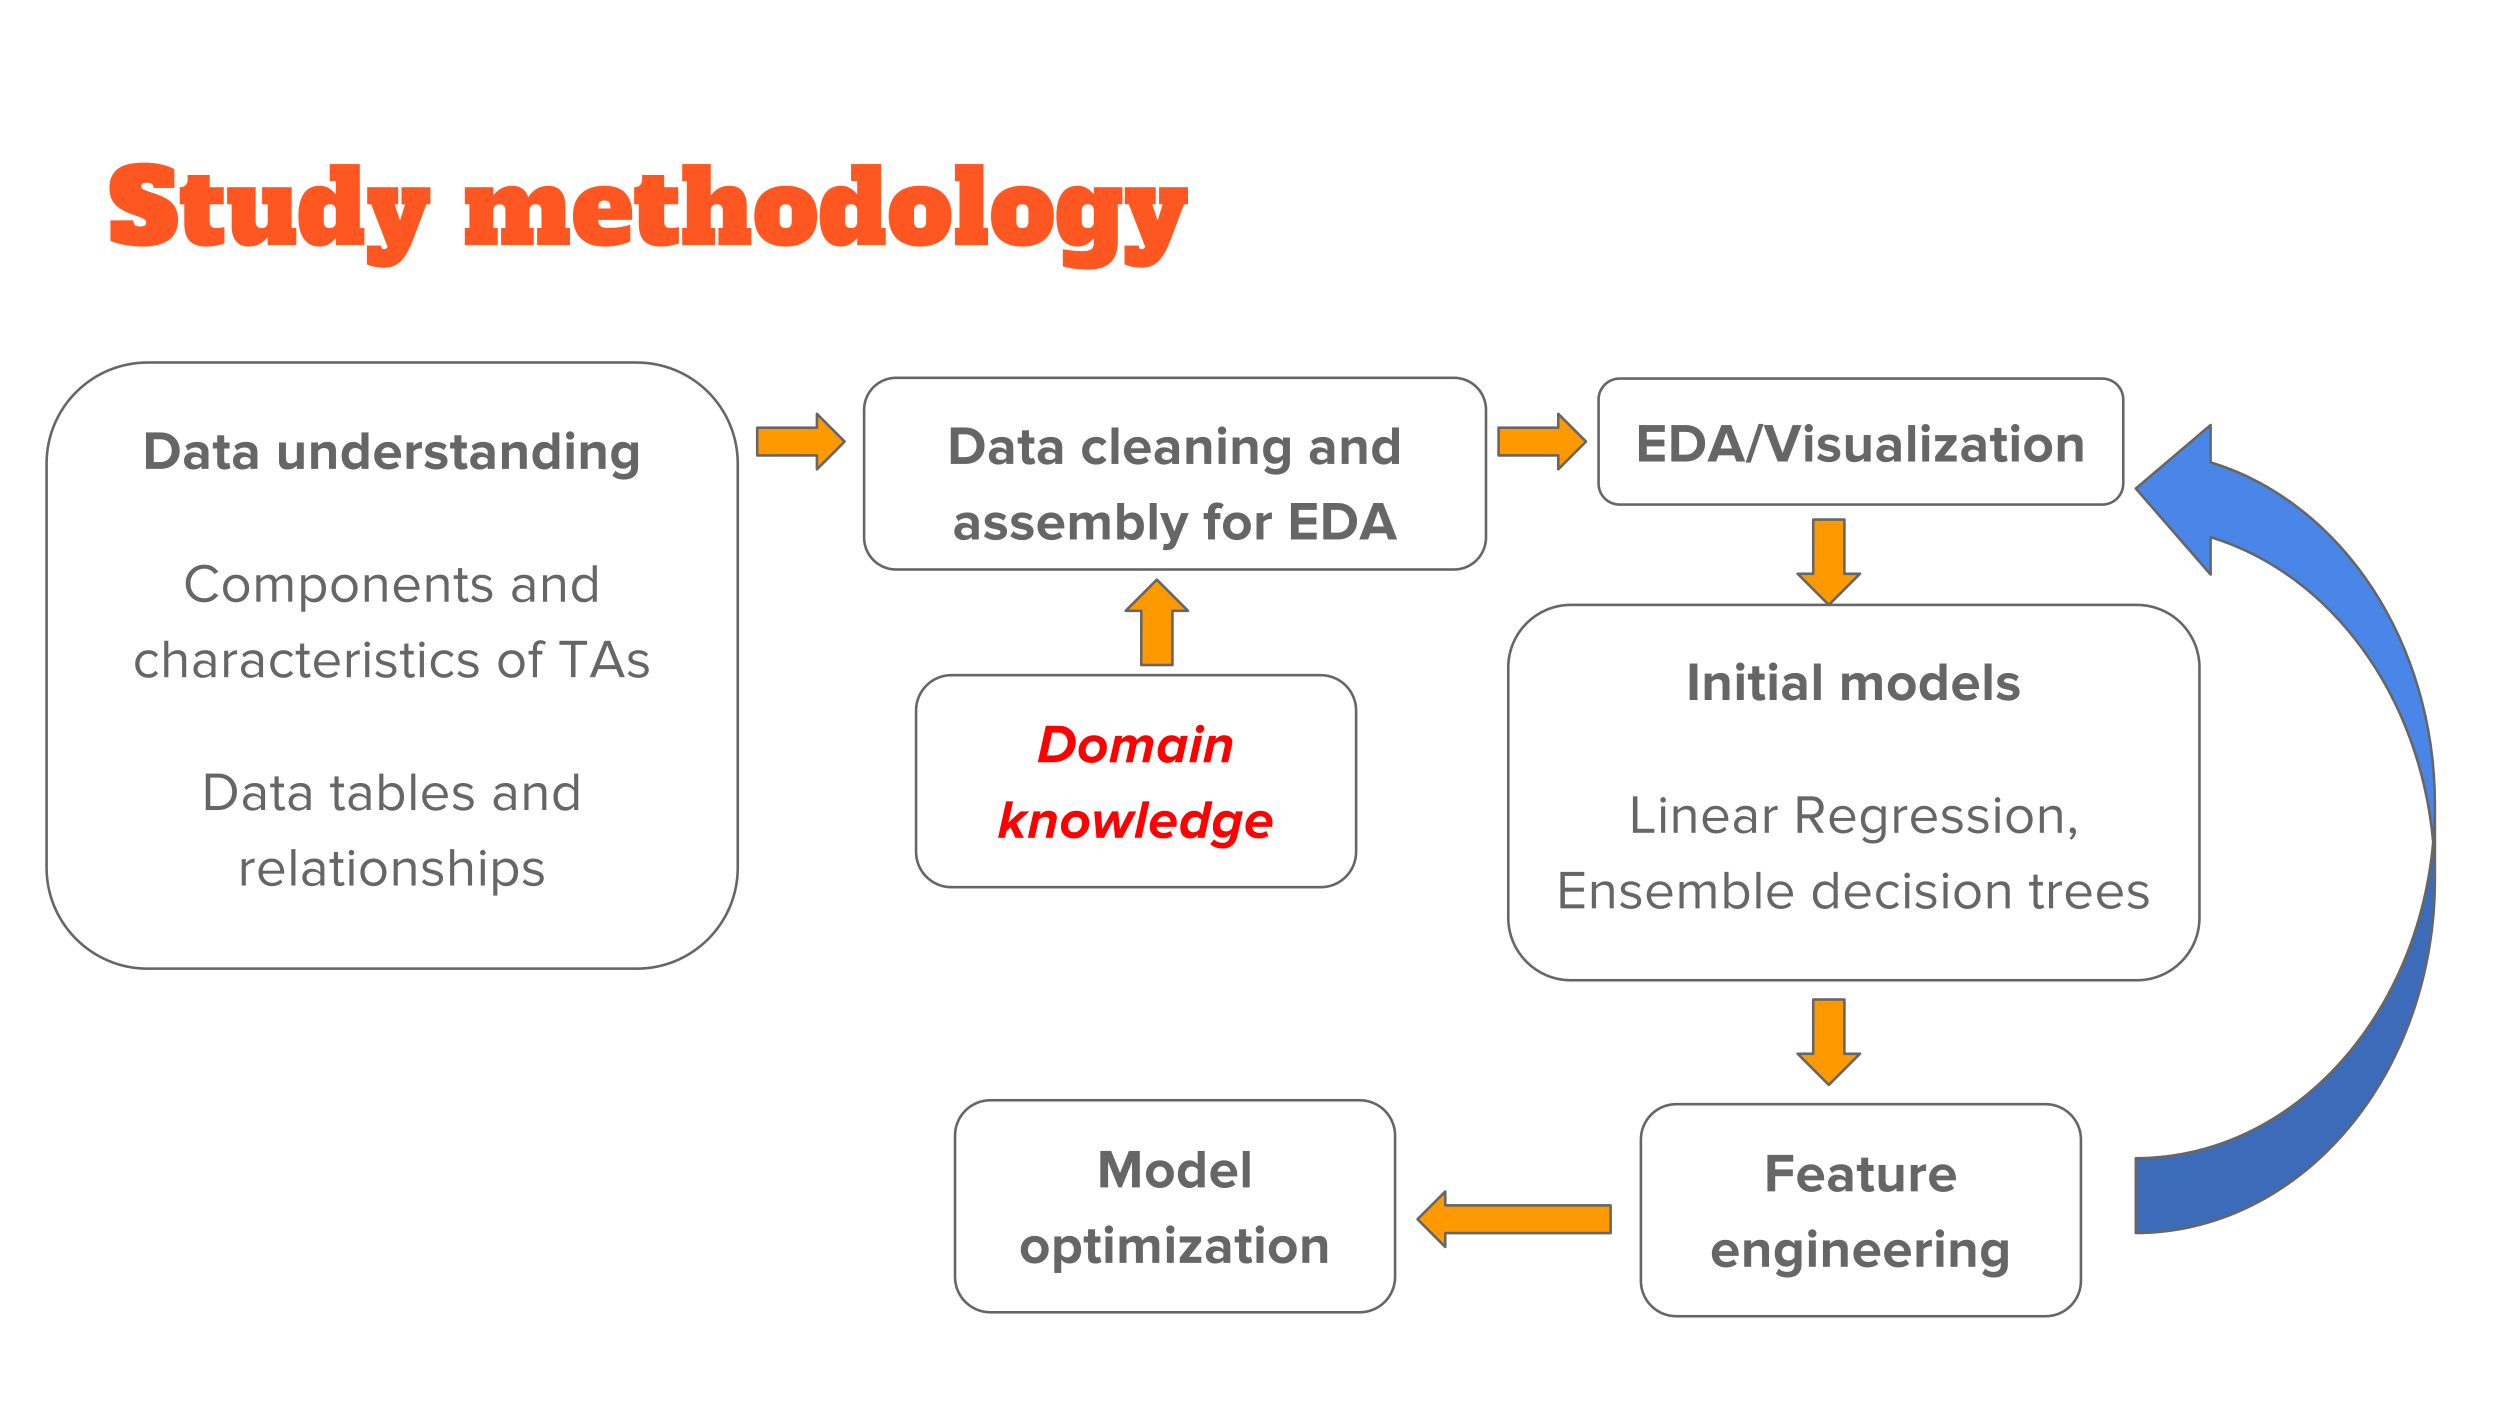 <?xml version="1.0" standalone="yes"?>

<svg version="1.1" viewBox="0.0 0.0 960.0 540.0" fill="none" stroke="none" stroke-linecap="square" stroke-miterlimit="10" xmlns="http://www.w3.org/2000/svg" xmlns:xlink="http://www.w3.org/1999/xlink"><rect x="0.0" y="0.0" width="960.0" height="540.0" fill="#333333" stroke="none"/><clipPath id="g1b0553dbfd_0_82.0"><path d="m0 0l960.0 0l0 540.0l-960.0 0l0 -540.0z" clip-rule="nonzero"></path></clipPath><g clip-path="url(#g1b0553dbfd_0_82.0)"><path fill="#ffffff" d="m0 0l960.0 0l0 540.0l-960.0 0z" fill-rule="nonzero"></path><path fill="#000000" fill-opacity="0.0" d="m32.724 46.722l894.551 0l0 60.126l-894.551 0z" fill-rule="nonzero"></path><path fill="#ff5722" d="m54.928 94.684q-3.844 0 -7.266 -0.656q-3.422 -0.672 -5.25 -1.5l0 -7.922l8.797 0q0 1.234 0.547 1.797q0.562 0.562 2.047 0.562q1.234 0 1.781 -0.375q0.547 -0.391 0.547 -1.156q0 -0.625 -0.531 -1.078q-0.516 -0.469 -1.797 -0.953l-3.438 -1.203q-4.438 -1.672 -6.391 -3.953q-1.938 -2.281 -1.938 -6.172q0 -4.719 3.094 -7.172q3.109 -2.469 10.359 -2.469q3.469 0 6.531 0.703q3.062 0.703 4.938 1.859l0 7.172l-8.0 0q0 -2.0 -2.469 -2.0q-1.203 0 -1.703 0.297q-0.5 0.297 -0.5 1.062q0 0.672 0.578 1.078q0.578 0.391 1.906 0.828l3.469 1.203q4.25 1.438 6.188 3.75q1.938 2.297 1.938 6.016q0 5.078 -3.422 7.688q-3.422 2.594 -10.016 2.594zm24.351 0q-4.234 0 -6.375 -2.062q-2.141 -2.062 -2.141 -6.938l0 -7.25l-1.766 0l0 -6.547q1.531 0 2.281 -0.781q0.766 -0.781 0.766 -2.141l0 -1.797l8.484 0l0 4.719l5.391 0l0 6.547l-5.391 0l0 6.562q0 1.328 0.578 1.953q0.578 0.609 1.734 0.609q1.531 0 3.328 -0.359l0 6.281q-1.125 0.438 -3.031 0.812q-1.891 0.391 -3.859 0.391zm34.493 -7.125l0 6.562l-10.969 0l0 -3.125q-2.875 3.688 -7.203 3.688q-3.312 0 -4.984 -2.078q-1.656 -2.078 -1.656 -5.719l0 -8.453l-1.75 0l0 -6.547l10.953 0l0 13.109q0 1.328 0.578 1.953q0.578 0.609 1.75 0.609q1.156 0 1.734 -0.609q0.578 -0.625 0.578 -1.953l0 -6.562l-2.156 0l0 -6.547l11.359 0l0 15.672l1.766 0zm8.987 7.125q-4.078 0 -6.141 -3.031q-2.047 -3.047 -2.047 -8.656q0 -5.594 2.047 -8.625q2.062 -3.047 6.141 -3.047q2.047 0 3.625 1.0q1.578 1.0 2.578 2.281l0 -5.047l-2.359 0l0 -6.562l11.562 0l0 24.562l1.766 0l0 6.562l-10.969 0l0 -2.719q-1.0 1.281 -2.578 2.281q-1.578 1.0 -3.625 1.0zm3.891 -7.125q1.156 0 1.734 -0.609q0.578 -0.625 0.578 -1.953l0 -4.0q0 -1.312 -0.578 -1.938q-0.578 -0.625 -1.734 -0.625q-1.172 0 -1.75 0.625q-0.578 0.625 -0.578 1.938l0 4.0q0 1.328 0.578 1.953q0.578 0.609 1.75 0.609zm38.632 -15.672l0 6.547l-1.516 0l-5.234 13.891q-1.969 5.234 -4.484 7.859q-2.516 2.625 -6.641 2.625q-1.688 0 -3.406 -0.344q-1.719 -0.344 -3.109 -0.938l0 -7.25l5.516 0l0 0.406q0 1.0 1.031 1.0q0.922 0 1.406 -0.875l-6.312 -16.375l-1.531 0l0 -6.547l11.891 0l0 6.547l-1.359 0l2.078 6.25l1.922 -6.25l-1.359 0l0 -6.547l11.109 0zm53.608 15.672l0 6.562l-12.641 0l0 -6.562l1.672 0l0 -6.562q0 -1.312 -0.562 -1.938q-0.547 -0.625 -1.672 -0.625q-2.406 0 -2.406 2.562l0 6.562l1.688 0l0 6.562l-12.562 0l0 -6.562l1.672 0l0 -6.562q0 -1.312 -0.562 -1.938q-0.547 -0.625 -1.672 -0.625q-2.391 0 -2.391 2.562l0 6.562l1.672 0l0 6.562l-12.641 0l0 -6.562l1.766 0l0 -9.125l-1.766 0l0 -6.547l10.969 0l0 3.109q2.875 -3.672 7.188 -3.672q2.438 0 3.984 1.141q1.547 1.141 2.188 3.219q1.438 -2.078 3.297 -3.203q1.859 -1.125 4.375 -1.125q3.328 0 4.984 2.094q1.656 2.078 1.656 5.719l0 8.391l1.766 0zm13.196 7.125q-5.688 0 -8.891 -2.984q-3.188 -2.984 -3.188 -8.703q0 -5.719 3.188 -8.688q3.203 -2.984 8.891 -2.984q5.641 0 8.141 2.938q2.5 2.938 2.5 7.297l0 2.875l-12.969 0l0 0.25q0 1.484 0.875 2.188q0.891 0.688 2.938 0.688q2.438 0 4.625 -0.359q2.203 -0.359 3.844 -0.922l0 6.406q-1.391 0.75 -4.094 1.375q-2.703 0.625 -5.859 0.625zm2.312 -14.641l0 -0.484q0 -1.359 -0.578 -1.953q-0.578 -0.609 -1.734 -0.609q-1.156 0 -1.75 0.625q-0.578 0.625 -0.578 1.938l0 0.484l4.641 0zm19.401 14.641q-4.234 0 -6.375 -2.062q-2.141 -2.062 -2.141 -6.938l0 -7.25l-1.766 0l0 -6.547q1.531 0 2.281 -0.781q0.766 -0.781 0.766 -2.141l0 -1.797l8.484 0l0 4.719l5.391 0l0 6.547l-5.391 0l0 6.562q0 1.328 0.578 1.953q0.578 0.609 1.734 0.609q1.531 0 3.328 -0.359l0 6.281q-1.125 0.438 -3.031 0.812q-1.891 0.391 -3.859 0.391zm34.727 -7.125l0 6.562l-12.641 0l0 -6.562l1.672 0l0 -6.562q0 -1.312 -0.562 -1.938q-0.547 -0.625 -1.672 -0.625q-2.391 0 -2.391 2.562l0 6.562l1.672 0l0 6.562l-12.641 0l0 -6.562l1.766 0l0 -18.0l-1.766 0l0 -6.562l10.969 0l0 12q1.469 -1.828 3.188 -2.75q1.719 -0.922 4.0 -0.922q3.328 0 4.984 2.078q1.656 2.078 1.656 5.719l0 8.438l1.766 0zm13.199 7.125q-5.688 0 -8.891 -2.984q-3.188 -2.984 -3.188 -8.703q0 -5.719 3.188 -8.688q3.203 -2.984 8.891 -2.984q5.766 0 8.922 3.016q3.156 3.016 3.156 8.656q0 5.719 -3.203 8.703q-3.203 2.984 -8.875 2.984zm0 -7.125q1.156 0 1.734 -0.609q0.578 -0.625 0.578 -1.953l0 -4.0q0 -1.312 -0.578 -1.938q-0.578 -0.625 -1.734 -0.625q-1.156 0 -1.75 0.625q-0.578 0.625 -0.578 1.938l0 4.0q0 1.328 0.578 1.953q0.594 0.609 1.75 0.609zm21.233 7.125q-4.078 0 -6.141 -3.031q-2.047 -3.047 -2.047 -8.656q0 -5.594 2.047 -8.625q2.062 -3.047 6.141 -3.047q2.047 0 3.625 1.0q1.578 1.0 2.578 2.281l0 -5.047l-2.359 0l0 -6.562l11.562 0l0 24.562l1.766 0l0 6.562l-10.969 0l0 -2.719q-1.0 1.281 -2.578 2.281q-1.578 1.0 -3.625 1.0zm3.891 -7.125q1.156 0 1.734 -0.609q0.578 -0.625 0.578 -1.953l0 -4.0q0 -1.312 -0.578 -1.938q-0.578 -0.625 -1.734 -0.625q-1.172 0 -1.75 0.625q-0.578 0.625 -0.578 1.938l0 4.0q0 1.328 0.578 1.953q0.578 0.609 1.75 0.609zm26.476 7.125q-5.688 0 -8.891 -2.984q-3.188 -2.984 -3.188 -8.703q0 -5.719 3.188 -8.688q3.203 -2.984 8.891 -2.984q5.766 0 8.922 3.016q3.156 3.016 3.156 8.656q0 5.719 -3.203 8.703q-3.203 2.984 -8.875 2.984zm0 -7.125q1.156 0 1.734 -0.609q0.578 -0.625 0.578 -1.953l0 -4.0q0 -1.312 -0.578 -1.938q-0.578 -0.625 -1.734 -0.625q-1.156 0 -1.75 0.625q-0.578 0.625 -0.578 1.938l0 4.0q0 1.328 0.578 1.953q0.594 0.609 1.75 0.609zm13.358 6.609l0 -6.609l1.766 0l0 -18.0l-1.766 0l0 -6.562l10.969 0l0 24.562l1.75 0l0 6.609l-12.719 0zm25.922 0.516q-5.688 0 -8.891 -2.984q-3.188 -2.984 -3.188 -8.703q0 -5.719 3.188 -8.688q3.203 -2.984 8.891 -2.984q5.766 0 8.922 3.016q3.156 3.016 3.156 8.656q0 5.719 -3.203 8.703q-3.203 2.984 -8.875 2.984zm0 -7.125q1.156 0 1.734 -0.609q0.578 -0.625 0.578 -1.953l0 -4.0q0 -1.312 -0.578 -1.938q-0.578 -0.625 -1.734 -0.625q-1.156 0 -1.75 0.625q-0.578 0.625 -0.578 1.938l0 4.0q0 1.328 0.578 1.953q0.594 0.609 1.75 0.609zm25.077 16.0q-2.875 0 -5.5 -0.406q-2.625 -0.391 -4.062 -0.906l0 -6.562q4.25 0.75 7.609 0.75q2.281 0 3.297 -0.703q1.016 -0.688 1.016 -2.609l0 -1.719q-1.0 1.281 -2.578 2.281q-1.578 1.0 -3.625 1.0q-4.078 0 -6.141 -3.031q-2.047 -3.047 -2.047 -8.656q0 -5.594 2.047 -8.625q2.062 -3.047 6.141 -3.047q2.047 0 3.625 1.0q1.578 1.0 2.578 2.281l0 -2.719l10.969 0l0 6.547l-1.766 0l0 14.094q0 5.797 -2.891 8.406q-2.875 2.625 -8.672 2.625zm0.047 -16.0q1.156 0 1.734 -0.609q0.578 -0.625 0.578 -1.953l0 -4.0q0 -1.312 -0.578 -1.938q-0.578 -0.625 -1.734 -0.625q-1.172 0 -1.75 0.625q-0.578 0.625 -0.578 1.938l0 4.0q0 1.328 0.578 1.953q0.578 0.609 1.75 0.609zm38.472 -15.672l0 6.547l-1.516 0l-5.234 13.891q-1.969 5.234 -4.484 7.859q-2.516 2.625 -6.641 2.625q-1.688 0 -3.406 -0.344q-1.719 -0.344 -3.109 -0.938l0 -7.25l5.516 0l0 0.406q0 1.0 1.031 1.0q0.922 0 1.406 -0.875l-6.312 -16.375l-1.531 0l0 -6.547l11.891 0l0 6.547l-1.359 0l2.078 6.25l1.922 -6.25l-1.359 0l0 -6.547l11.109 0z" fill-rule="nonzero"></path><path fill="#000000" fill-opacity="0.0" d="m17.885 178.003l0 0c0 -21.425 17.368 -38.793 38.793 -38.793l187.83 0c10.289 0 20.156 4.087 27.431 11.362c7.275 7.275 11.362 17.142 11.362 27.431l0 155.169c0 21.425 -17.368 38.793 -38.793 38.793l-187.83 0c-21.425 0 -38.793 -17.368 -38.793 -38.793z" fill-rule="nonzero"></path><path stroke="#666666" stroke-width="1.0" stroke-linejoin="round" stroke-linecap="butt" d="m17.885 178.003l0 0c0 -21.425 17.368 -38.793 38.793 -38.793l187.83 0c10.289 0 20.156 4.087 27.431 11.362c7.275 7.275 11.362 17.142 11.362 27.431l0 155.169c0 21.425 -17.368 38.793 -38.793 38.793l-187.83 0c-21.425 0 -38.793 -17.368 -38.793 -38.793z" fill-rule="nonzero"></path><path fill="#666666" d="m56.06 180.052l0 -14.0l5.516 0q3.328 0 5.375 1.938q2.062 1.922 2.062 5.062q0 3.141 -2.062 5.078q-2.047 1.922 -5.375 1.922l-5.516 0zm5.516 -2.625q1.953 0 3.172 -1.219q1.219 -1.234 1.219 -3.156q0 -1.984 -1.172 -3.172q-1.156 -1.203 -3.219 -1.203l-2.531 0l0 8.75l2.531 0zm15.814 2.625l0 -1.047q-1.109 1.297 -3.203 1.297q-1.469 0 -2.5 -0.922q-1.031 -0.938 -1.031 -2.438q0 -1.484 0.969 -2.375q0.984 -0.906 2.562 -0.906q2.188 0 3.203 1.25l0 -1.375q0 -0.766 -0.609 -1.234q-0.609 -0.469 -1.609 -0.469q-1.688 0 -2.969 1.203l-1.0 -1.781q1.844 -1.594 4.438 -1.594q2.141 0 3.281 1.0q1.141 0.984 1.141 2.844l0 6.547l-2.672 0zm-2.141 -1.547q1.469 0 2.141 -0.891l0 -1.266q-0.672 -0.875 -2.141 -0.875q-0.797 0 -1.359 0.406q-0.547 0.391 -0.547 1.125q0 0.719 0.547 1.109q0.562 0.391 1.359 0.391zm11.034 1.797q-2.875 0 -2.875 -2.766l0 -5.297l-1.672 0l0 -2.328l1.672 0l0 -2.781l2.688 0l0 2.781l2.062 0l0 2.328l-2.062 0l0 4.578q0 0.484 0.234 0.797q0.25 0.312 0.688 0.312q0.641 0 0.938 -0.297l0.562 2.016q-0.688 0.656 -2.234 0.656zm9.896 -0.25l0 -1.047q-1.109 1.297 -3.203 1.297q-1.469 0 -2.5 -0.922q-1.031 -0.938 -1.031 -2.438q0 -1.484 0.969 -2.375q0.984 -0.906 2.562 -0.906q2.188 0 3.203 1.25l0 -1.375q0 -0.766 -0.609 -1.234q-0.609 -0.469 -1.609 -0.469q-1.688 0 -2.969 1.203l-1.0 -1.781q1.844 -1.594 4.438 -1.594q2.141 0 3.281 1.0q1.141 0.984 1.141 2.844l0 6.547l-2.672 0zm-2.141 -1.547q1.469 0 2.141 -0.891l0 -1.266q-0.672 -0.875 -2.141 -0.875q-0.797 0 -1.359 0.406q-0.547 0.391 -0.547 1.125q0 0.719 0.547 1.109q0.562 0.391 1.359 0.391zm19.947 1.547l0 -1.281q-1.375 1.531 -3.578 1.531q-1.672 0 -2.469 -0.844q-0.797 -0.859 -0.797 -2.344l0 -7.203l2.656 0l0 6.156q0 1.859 1.875 1.859q1.359 0 2.312 -1.156l0 -6.859l2.672 0l0 10.141l-2.672 0zm12.349 0l0 -6.125q0 -1.891 -1.875 -1.891q-1.453 0 -2.312 1.188l0 6.828l-2.656 0l0 -10.141l2.656 0l0 1.328q0.484 -0.594 1.391 -1.078q0.906 -0.5 2.156 -0.5q1.688 0 2.5 0.875q0.812 0.859 0.812 2.359l0 7.156l-2.672 0zm12.474 0l0 -1.297q-1.266 1.547 -3.125 1.547q-2.016 0 -3.266 -1.438q-1.234 -1.453 -1.234 -3.875q0 -2.391 1.234 -3.859q1.25 -1.469 3.266 -1.469q1.906 0 3.125 1.547l0 -5.156l2.688 0l0 14.0l-2.688 0zm-2.312 -2.125q0.672 0 1.312 -0.312q0.656 -0.328 1.0 -0.844l0 -3.578q-0.344 -0.516 -1.0 -0.828q-0.641 -0.328 -1.312 -0.328q-1.141 0 -1.859 0.812q-0.703 0.812 -0.703 2.141q0 1.281 0.688 2.109q0.703 0.828 1.875 0.828zm12.608 2.375q-2.391 0 -3.906 -1.469q-1.516 -1.484 -1.516 -3.859q0 -2.266 1.5 -3.781q1.5 -1.531 3.75 -1.531q2.25 0 3.656 1.547q1.422 1.531 1.422 4.031l0 0.594l-7.531 0q0.125 0.969 0.859 1.656q0.75 0.688 2.062 0.688q0.625 0 1.391 -0.25q0.781 -0.266 1.312 -0.75l1.172 1.719q-0.75 0.688 -1.875 1.047q-1.109 0.359 -2.297 0.359zm2.328 -6.281q-0.062 -1.0 -0.766 -1.625q-0.688 -0.625 -1.734 -0.625q-1.047 0 -1.719 0.641q-0.672 0.641 -0.781 1.609l5.0 0zm4.701 6.031l0 -10.141l2.656 0l0 1.391q0.547 -0.672 1.422 -1.156q0.875 -0.484 1.812 -0.484l0 2.594l-0.734 -0.062q-0.703 0 -1.438 0.344q-0.719 0.328 -1.062 0.812l0 6.703l-2.656 0zm11.334 0.25q-1.328 0 -2.547 -0.422q-1.203 -0.422 -2.0 -1.156l1.156 -1.859q0.609 0.562 1.609 0.969q1.016 0.406 1.906 0.406q1.688 0 1.688 -1.078q0 -0.422 -0.453 -0.625q-0.438 -0.219 -1.094 -0.375l-1.453 -0.281q-3.016 -0.656 -3.016 -3.031q0 -1.406 1.156 -2.297q1.172 -0.891 3.0 -0.891q2.375 0 4.094 1.375l-1.078 1.828q-0.453 -0.484 -1.25 -0.828q-0.797 -0.344 -1.75 -0.344q-0.734 0 -1.172 0.297q-0.422 0.297 -0.422 0.719q0 0.375 0.438 0.562q0.438 0.188 1.109 0.328q0.688 0.125 1.453 0.312q0.781 0.172 1.453 0.531q0.672 0.359 1.109 0.969q0.438 0.609 0.438 1.641q0 1.469 -1.203 2.359q-1.188 0.891 -3.172 0.891zm9.908 0q-2.875 0 -2.875 -2.766l0 -5.297l-1.672 0l0 -2.328l1.672 0l0 -2.781l2.688 0l0 2.781l2.062 0l0 2.328l-2.062 0l0 4.578q0 0.484 0.234 0.797q0.25 0.312 0.688 0.312q0.641 0 0.938 -0.297l0.562 2.016q-0.688 0.656 -2.234 0.656zm9.896 -0.25l0 -1.047q-1.109 1.297 -3.203 1.297q-1.469 0 -2.5 -0.922q-1.031 -0.938 -1.031 -2.438q0 -1.484 0.969 -2.375q0.984 -0.906 2.562 -0.906q2.188 0 3.203 1.25l0 -1.375q0 -0.766 -0.609 -1.234q-0.609 -0.469 -1.609 -0.469q-1.688 0 -2.969 1.203l-1.0 -1.781q1.844 -1.594 4.438 -1.594q2.141 0 3.281 1.0q1.141 0.984 1.141 2.844l0 6.547l-2.672 0zm-2.141 -1.547q1.469 0 2.141 -0.891l0 -1.266q-0.672 -0.875 -2.141 -0.875q-0.797 0 -1.359 0.406q-0.547 0.391 -0.547 1.125q0 0.719 0.547 1.109q0.562 0.391 1.359 0.391zm14.487 1.547l0 -6.125q0 -1.891 -1.875 -1.891q-1.453 0 -2.312 1.188l0 6.828l-2.656 0l0 -10.141l2.656 0l0 1.328q0.484 -0.594 1.391 -1.078q0.906 -0.5 2.156 -0.5q1.688 0 2.5 0.875q0.812 0.859 0.812 2.359l0 7.156l-2.672 0zm12.474 0l0 -1.297q-1.266 1.547 -3.125 1.547q-2.016 0 -3.266 -1.438q-1.234 -1.453 -1.234 -3.875q0 -2.391 1.234 -3.859q1.25 -1.469 3.266 -1.469q1.906 0 3.125 1.547l0 -5.156l2.688 0l0 14.0l-2.688 0zm-2.312 -2.125q0.672 0 1.312 -0.312q0.656 -0.328 1.0 -0.844l0 -3.578q-0.344 -0.516 -1.0 -0.828q-0.641 -0.328 -1.312 -0.328q-1.141 0 -1.859 0.812q-0.703 0.812 -0.703 2.141q0 1.281 0.688 2.109q0.703 0.828 1.875 0.828zm9.155 -9.109q-0.641 0 -1.125 -0.453q-0.469 -0.469 -0.469 -1.141q0 -0.672 0.469 -1.125q0.484 -0.453 1.125 -0.453q0.672 0 1.125 0.453q0.469 0.453 0.469 1.125q0 0.672 -0.469 1.141q-0.453 0.453 -1.125 0.453zm-1.312 11.234l0 -10.141l2.656 0l0 10.141l-2.656 0zm12.24 0l0 -6.125q0 -1.891 -1.875 -1.891q-1.453 0 -2.312 1.188l0 6.828l-2.656 0l0 -10.141l2.656 0l0 1.328q0.484 -0.594 1.391 -1.078q0.906 -0.5 2.156 -0.5q1.688 0 2.5 0.875q0.812 0.859 0.812 2.359l0 7.156l-2.672 0zm9.662 4.109q-1.328 0 -2.375 -0.344q-1.031 -0.328 -2.0 -1.156l1.203 -1.938q1.125 1.266 3.172 1.266q1.312 0 2.047 -0.672q0.75 -0.672 0.75 -1.891l0 -1.031q-1.281 1.594 -3.141 1.594q-2.031 0 -3.25 -1.391q-1.219 -1.406 -1.219 -3.781q0 -2.344 1.203 -3.75q1.219 -1.406 3.266 -1.406q1.922 0 3.141 1.547l0 -1.297l2.688 0l0 9.453q0 2.297 -1.438 3.547q-1.422 1.25 -4.047 1.25zm0.5 -6.547q0.672 0 1.312 -0.328q0.641 -0.344 0.984 -0.828l0 -3.266q-0.344 -0.516 -0.984 -0.828q-0.641 -0.328 -1.312 -0.328q-1.141 0 -1.859 0.734q-0.703 0.734 -0.703 2.047q0 1.328 0.703 2.062q0.719 0.734 1.859 0.734z" fill-rule="nonzero"></path><path fill="#666666" d="m78.52 231.302q-3.094 0 -5.156 -2.031q-2.047 -2.047 -2.047 -5.219q0 -3.156 2.047 -5.188q2.062 -2.047 5.156 -2.047q3.328 0 5.312 2.766l-1.484 0.828q-0.594 -0.891 -1.625 -1.469q-1.016 -0.578 -2.203 -0.578q-2.344 0 -3.875 1.625q-1.531 1.609 -1.531 4.062q0 2.484 1.516 4.094q1.531 1.609 3.891 1.609q1.188 0 2.203 -0.562q1.031 -0.578 1.625 -1.484l1.5 0.828q-2.031 2.766 -5.328 2.766zm12.137 0q-2.203 0 -3.609 -1.5q-1.406 -1.5 -1.406 -3.828q0 -2.359 1.406 -3.828q1.406 -1.484 3.609 -1.484q2.219 0 3.625 1.484q1.406 1.469 1.406 3.828q0 2.328 -1.406 3.828q-1.406 1.5 -3.625 1.5zm0 -1.406q1.469 0 2.406 -1.094q0.953 -1.109 0.953 -2.828q0 -1.703 -0.953 -2.797q-0.938 -1.109 -2.406 -1.109q-1.469 0 -2.422 1.094q-0.953 1.094 -0.953 2.812q0 1.734 0.938 2.828q0.953 1.094 2.438 1.094zm20.012 1.156l0 -6.891q0 -2.094 -1.859 -2.094q-0.797 0 -1.547 0.469q-0.75 0.469 -1.141 1.078l0 7.438l-1.578 0l0 -6.891q0 -2.094 -1.875 -2.094q-0.766 0 -1.516 0.484q-0.734 0.484 -1.141 1.094l0 7.406l-1.578 0l0 -10.141l1.578 0l0 1.469q0.344 -0.609 1.328 -1.156q1.0 -0.562 1.938 -0.562q1.188 0 1.844 0.547q0.656 0.547 0.891 1.344q0.531 -0.828 1.484 -1.359q0.969 -0.531 1.922 -0.531q2.828 0 2.828 3.062l0 7.328l-1.578 0zm9.999 0.25q-2.172 0 -3.422 -1.781l0 5.391l-1.578 0l0 -14.0l1.578 0l0 1.516q0.547 -0.781 1.438 -1.266q0.906 -0.5 1.984 -0.5q2.031 0 3.266 1.438q1.25 1.422 1.25 3.875q0 2.438 -1.234 3.891q-1.234 1.438 -3.281 1.438zm-0.406 -1.406q1.469 0 2.359 -1.062q0.891 -1.078 0.891 -2.859q0 -1.75 -0.875 -2.828q-0.875 -1.078 -2.375 -1.078q-0.938 0 -1.781 0.469q-0.828 0.469 -1.234 1.141l0 4.578q0.406 0.672 1.234 1.156q0.844 0.484 1.781 0.484zm12.028 1.406q-2.203 0 -3.609 -1.5q-1.406 -1.5 -1.406 -3.828q0 -2.359 1.406 -3.828q1.406 -1.484 3.609 -1.484q2.219 0 3.625 1.484q1.406 1.469 1.406 3.828q0 2.328 -1.406 3.828q-1.406 1.5 -3.625 1.5zm0 -1.406q1.469 0 2.406 -1.094q0.953 -1.109 0.953 -2.828q0 -1.703 -0.953 -2.797q-0.938 -1.109 -2.406 -1.109q-1.469 0 -2.422 1.094q-0.953 1.094 -0.953 2.812q0 1.734 0.938 2.828q0.953 1.094 2.438 1.094zm14.622 1.156l0 -6.641q0 -1.344 -0.625 -1.844q-0.609 -0.5 -1.641 -0.5q-0.891 0 -1.75 0.469q-0.844 0.469 -1.25 1.109l0 7.406l-1.578 0l0 -10.141l1.578 0l0 1.469q0.641 -0.75 1.594 -1.234q0.969 -0.484 2.016 -0.484q3.234 0 3.234 3.266l0 7.125l-1.578 0zm9.486 0.25q-2.297 0 -3.734 -1.484q-1.438 -1.5 -1.438 -3.844q0 -2.25 1.422 -3.781q1.438 -1.531 3.578 -1.531q2.188 0 3.531 1.516q1.344 1.5 1.344 3.922l0 0.391l-8.219 0q0.094 1.562 1.125 2.547q1.047 0.969 2.531 0.969q1.844 0 3.125 -1.281l0.766 1.031q-1.562 1.547 -4.031 1.547zm3.141 -5.969q0 -1.406 -0.922 -2.391q-0.922 -0.984 -2.406 -0.984q-1.406 0 -2.344 0.984q-0.938 0.984 -0.984 2.391l6.656 0zm11.133 5.719l0 -6.641q0 -1.344 -0.625 -1.844q-0.609 -0.5 -1.641 -0.5q-0.891 0 -1.75 0.469q-0.844 0.469 -1.25 1.109l0 7.406l-1.578 0l0 -10.141l1.578 0l0 1.469q0.641 -0.75 1.594 -1.234q0.969 -0.484 2.016 -0.484q3.234 0 3.234 3.266l0 7.125l-1.578 0zm7.471 0.25q-2.25 0 -2.25 -2.375l0 -6.625l-1.688 0l0 -1.391l1.688 0l0 -2.781l1.578 0l0 2.781l2.047 0l0 1.391l-2.047 0l0 6.297q0 0.562 0.25 0.938q0.25 0.359 0.781 0.359q0.641 0 1.062 -0.422l0.469 1.172q-0.656 0.656 -1.891 0.656zm6.911 0q-2.578 0 -4.094 -1.594l0.828 -1.141q0.5 0.594 1.391 1.031q0.891 0.422 1.938 0.422q1.188 0 1.797 -0.484q0.609 -0.5 0.609 -1.25q0 -0.672 -0.672 -1.062q-0.656 -0.391 -2.469 -0.812q-1.531 -0.312 -2.344 -1.0q-0.797 -0.688 -0.797 -1.828q0 -1.281 1.031 -2.094q1.031 -0.828 2.75 -0.828q2.281 0 3.75 1.469l-0.734 1.094q-0.453 -0.547 -1.25 -0.906q-0.781 -0.375 -1.766 -0.375q-1.047 0 -1.656 0.469q-0.594 0.453 -0.594 1.125q0 0.609 0.672 0.969q0.672 0.359 2.484 0.734q1.531 0.359 2.328 1.078q0.797 0.719 0.797 1.922q0 1.406 -1.094 2.234q-1.094 0.828 -2.906 0.828zm18.561 -0.25l0 -1.156q-1.281 1.406 -3.359 1.406q-1.531 0 -2.547 -0.969q-1.0 -0.969 -1.0 -2.391q0 -1.469 0.984 -2.406q1.0 -0.938 2.562 -0.938q2.172 0 3.359 1.391l0 -1.828q0 -1.031 -0.734 -1.578q-0.719 -0.562 -1.828 -0.562q-1.797 0 -3.109 1.406l-0.734 -1.094q1.609 -1.672 4.047 -1.672q1.875 0 2.891 0.906q1.031 0.891 1.031 2.516l0 6.969l-1.562 0zm-2.797 -0.875q1.875 0 2.797 -1.266l0 -1.906q-0.922 -1.266 -2.797 -1.266q-1.109 0 -1.812 0.625q-0.688 0.609 -0.688 1.594q0 0.969 0.688 1.594q0.703 0.625 1.812 0.625zm14.537 0.875l0 -6.641q0 -1.344 -0.625 -1.844q-0.609 -0.5 -1.641 -0.5q-0.891 0 -1.75 0.469q-0.844 0.469 -1.25 1.109l0 7.406l-1.578 0l0 -10.141l1.578 0l0 1.469q0.641 -0.75 1.594 -1.234q0.969 -0.484 2.016 -0.484q3.234 0 3.234 3.266l0 7.125l-1.578 0zm12.252 0l0 -1.516q-0.562 0.781 -1.453 1.281q-0.891 0.484 -1.969 0.484q-2.031 0 -3.281 -1.438q-1.234 -1.453 -1.234 -3.875q0 -2.438 1.25 -3.875q1.25 -1.453 3.266 -1.453q1.031 0 1.922 0.469q0.891 0.469 1.5 1.312l0 -5.391l1.578 0l0 14.0l-1.578 0zm-3.047 -1.156q0.953 0 1.781 -0.453q0.844 -0.469 1.266 -1.141l0 -4.594q-0.422 -0.672 -1.266 -1.156q-0.828 -0.484 -1.781 -0.484q-1.469 0 -2.359 1.078q-0.891 1.062 -0.891 2.844q0 1.75 0.875 2.828q0.891 1.078 2.375 1.078z" fill-rule="nonzero"></path><path fill="#666666" d="m56.973 260.302q-2.219 0 -3.641 -1.5q-1.422 -1.516 -1.422 -3.828q0 -2.297 1.422 -3.797q1.422 -1.516 3.641 -1.516q2.359 0 3.719 1.766l-1.047 0.953q-0.969 -1.312 -2.594 -1.312q-1.547 0 -2.531 1.078q-0.969 1.078 -0.969 2.828q0 1.766 0.969 2.844q0.969 1.078 2.531 1.078q1.609 0 2.594 -1.328l1.047 0.969q-1.359 1.766 -3.719 1.766zm12.948 -0.25l0 -6.672q0 -1.141 -0.531 -1.719q-0.531 -0.594 -1.75 -0.594q-0.859 0 -1.672 0.438q-0.812 0.438 -1.328 1.141l0 7.406l-1.578 0l0 -14l1.578 0l0 5.328q0.672 -0.781 1.625 -1.25q0.969 -0.469 2.0 -0.469q3.234 0 3.234 3.234l0 7.156l-1.578 0zm11.258 0l0 -1.156q-1.281 1.406 -3.359 1.406q-1.531 0 -2.547 -0.969q-1.0 -0.969 -1.0 -2.391q0 -1.469 0.984 -2.406q1.0 -0.938 2.562 -0.938q2.172 0 3.359 1.391l0 -1.828q0 -1.031 -0.734 -1.578q-0.719 -0.562 -1.828 -0.562q-1.797 0 -3.109 1.406l-0.734 -1.094q1.609 -1.672 4.047 -1.672q1.875 0 2.891 0.906q1.031 0.891 1.031 2.516l0 6.969l-1.562 0zm-2.797 -0.875q1.875 0 2.797 -1.266l0 -1.906q-0.922 -1.266 -2.797 -1.266q-1.109 0 -1.812 0.625q-0.688 0.609 -0.688 1.594q0 0.969 0.688 1.594q0.703 0.625 1.812 0.625zm7.693 0.875l0 -10.141l1.578 0l0 1.641q1.406 -1.859 3.375 -1.859l0 1.625l-0.625 -0.062q-0.719 0 -1.578 0.516q-0.859 0.516 -1.172 1.094l0 7.188l-1.578 0zm13.382 0l0 -1.156q-1.281 1.406 -3.359 1.406q-1.531 0 -2.547 -0.969q-1.0 -0.969 -1.0 -2.391q0 -1.469 0.984 -2.406q1.0 -0.938 2.562 -0.938q2.172 0 3.359 1.391l0 -1.828q0 -1.031 -0.734 -1.578q-0.719 -0.562 -1.828 -0.562q-1.797 0 -3.109 1.406l-0.734 -1.094q1.609 -1.672 4.047 -1.672q1.875 0 2.891 0.906q1.031 0.891 1.031 2.516l0 6.969l-1.562 0zm-2.797 -0.875q1.875 0 2.797 -1.266l0 -1.906q-0.922 -1.266 -2.797 -1.266q-1.109 0 -1.812 0.625q-0.688 0.609 -0.688 1.594q0 0.969 0.688 1.594q0.703 0.625 1.812 0.625zm12.162 1.125q-2.219 0 -3.641 -1.5q-1.422 -1.516 -1.422 -3.828q0 -2.297 1.422 -3.797q1.422 -1.516 3.641 -1.516q2.359 0 3.719 1.766l-1.047 0.953q-0.969 -1.312 -2.594 -1.312q-1.547 0 -2.531 1.078q-0.969 1.078 -0.969 2.828q0 1.766 0.969 2.844q0.969 1.078 2.531 1.078q1.609 0 2.594 -1.328l1.047 0.969q-1.359 1.766 -3.719 1.766zm8.651 0q-2.25 0 -2.25 -2.375l0 -6.625l-1.688 0l0 -1.391l1.688 0l0 -2.781l1.578 0l0 2.781l2.047 0l0 1.391l-2.047 0l0 6.297q0 0.562 0.25 0.938q0.25 0.359 0.781 0.359q0.641 0 1.062 -0.422l0.469 1.172q-0.656 0.656 -1.891 0.656zm8.286 0q-2.297 0 -3.734 -1.484q-1.438 -1.5 -1.438 -3.844q0 -2.25 1.422 -3.781q1.438 -1.531 3.578 -1.531q2.188 0 3.531 1.516q1.344 1.5 1.344 3.922l0 0.391l-8.219 0q0.094 1.563 1.125 2.547q1.047 0.969 2.531 0.969q1.844 0 3.125 -1.281l0.766 1.031q-1.562 1.547 -4.031 1.547zm3.141 -5.969q0 -1.406 -0.922 -2.391q-0.922 -0.984 -2.406 -0.984q-1.406 0 -2.344 0.984q-0.938 0.984 -0.984 2.391l6.656 0zm4.289 5.719l0 -10.141l1.578 0l0 1.641q1.406 -1.859 3.375 -1.859l0 1.625l-0.625 -0.062q-0.719 0 -1.578 0.516q-0.859 0.516 -1.172 1.094l0 7.188l-1.578 0zm7.82 -11.594q-0.422 0 -0.75 -0.297q-0.312 -0.312 -0.312 -0.75q0 -0.438 0.312 -0.75q0.328 -0.328 0.75 -0.328q0.438 0 0.75 0.328q0.312 0.312 0.312 0.75q0 0.438 -0.312 0.75q-0.312 0.297 -0.75 0.297zm-0.781 11.594l0 -10.141l1.578 0l0 10.141l-1.578 0zm8.002 0.25q-2.578 0 -4.094 -1.594l0.828 -1.141q0.5 0.594 1.391 1.031q0.891 0.422 1.938 0.422q1.188 0 1.797 -0.484q0.609 -0.5 0.609 -1.25q0 -0.672 -0.672 -1.062q-0.656 -0.391 -2.469 -0.813q-1.531 -0.312 -2.344 -1.0q-0.797 -0.688 -0.797 -1.828q0 -1.281 1.031 -2.094q1.031 -0.828 2.75 -0.828q2.281 0 3.75 1.469l-0.734 1.094q-0.453 -0.547 -1.25 -0.906q-0.781 -0.375 -1.766 -0.375q-1.047 0 -1.656 0.469q-0.594 0.453 -0.594 1.125q0 0.609 0.672 0.969q0.672 0.359 2.484 0.734q1.531 0.359 2.328 1.078q0.797 0.719 0.797 1.922q0 1.406 -1.094 2.234q-1.094 0.828 -2.906 0.828zm9.277 0q-2.25 0 -2.25 -2.375l0 -6.625l-1.688 0l0 -1.391l1.688 0l0 -2.781l1.578 0l0 2.781l2.047 0l0 1.391l-2.047 0l0 6.297q0 0.562 0.25 0.938q0.25 0.359 0.781 0.359q0.641 0 1.062 -0.422l0.469 1.172q-0.656 0.656 -1.891 0.656zm4.489 -11.844q-0.422 0 -0.75 -0.297q-0.312 -0.312 -0.312 -0.75q0 -0.438 0.312 -0.75q0.328 -0.328 0.75 -0.328q0.438 0 0.75 0.328q0.312 0.312 0.312 0.75q0 0.438 -0.312 0.75q-0.312 0.297 -0.75 0.297zm-0.781 11.594l0 -10.141l1.578 0l0 10.141l-1.578 0zm9.268 0.25q-2.219 0 -3.641 -1.5q-1.422 -1.516 -1.422 -3.828q0 -2.297 1.422 -3.797q1.422 -1.516 3.641 -1.516q2.359 0 3.719 1.766l-1.047 0.953q-0.969 -1.312 -2.594 -1.312q-1.547 0 -2.531 1.078q-0.969 1.078 -0.969 2.828q0 1.766 0.969 2.844q0.969 1.078 2.531 1.078q1.609 0 2.594 -1.328l1.047 0.969q-1.359 1.766 -3.719 1.766zm9.292 0q-2.578 0 -4.094 -1.594l0.828 -1.141q0.5 0.594 1.391 1.031q0.891 0.422 1.938 0.422q1.188 0 1.797 -0.484q0.609 -0.5 0.609 -1.25q0 -0.672 -0.672 -1.062q-0.656 -0.391 -2.469 -0.813q-1.531 -0.312 -2.344 -1.0q-0.797 -0.688 -0.797 -1.828q0 -1.281 1.031 -2.094q1.031 -0.828 2.75 -0.828q2.281 0 3.75 1.469l-0.734 1.094q-0.453 -0.547 -1.25 -0.906q-0.781 -0.375 -1.766 -0.375q-1.047 0 -1.656 0.469q-0.594 0.453 -0.594 1.125q0 0.609 0.672 0.969q0.672 0.359 2.484 0.734q1.531 0.359 2.328 1.078q0.797 0.719 0.797 1.922q0 1.406 -1.094 2.234q-1.094 0.828 -2.906 0.828zm16.639 0q-2.203 0 -3.609 -1.5q-1.406 -1.5 -1.406 -3.828q0 -2.359 1.406 -3.828q1.406 -1.484 3.609 -1.484q2.219 0 3.625 1.484q1.406 1.469 1.406 3.828q0 2.328 -1.406 3.828q-1.406 1.5 -3.625 1.5zm0 -1.406q1.469 0 2.406 -1.094q0.953 -1.109 0.953 -2.828q0 -1.703 -0.953 -2.797q-0.938 -1.109 -2.406 -1.109q-1.469 0 -2.422 1.094q-0.953 1.094 -0.953 2.812q0 1.734 0.938 2.828q0.953 1.094 2.438 1.094zm8.215 1.156l0 -8.75l-1.672 0l0 -1.391l1.672 0l0 -0.781q0 -1.578 0.781 -2.438q0.797 -0.859 2.156 -0.859q1.281 0 2.141 0.781l-0.641 1.031q-0.547 -0.516 -1.266 -0.516q-1.594 0 -1.594 2.0l0 0.781l2.062 0l0 1.391l-2.062 0l0 8.75l-1.578 0zm14.632 0l0 -12.453l-4.438 0l0 -1.547l10.625 0l0 1.547l-4.453 0l0 12.453l-1.734 0zm18.688 0l-1.25 -3.109l-6.969 0l-1.234 3.109l-2.0 0l5.625 -14l2.172 0l5.641 14l-1.984 0zm-4.734 -12.203l-2.984 7.547l5.953 0l-2.969 -7.547zm11.909 12.453q-2.578 0 -4.094 -1.594l0.828 -1.141q0.5 0.594 1.391 1.031q0.891 0.422 1.938 0.422q1.188 0 1.797 -0.484q0.609 -0.5 0.609 -1.25q0 -0.672 -0.672 -1.062q-0.656 -0.391 -2.469 -0.813q-1.531 -0.312 -2.344 -1.0q-0.797 -0.688 -0.797 -1.828q0 -1.281 1.031 -2.094q1.031 -0.828 2.75 -0.828q2.281 0 3.75 1.469l-0.734 1.094q-0.453 -0.547 -1.25 -0.906q-0.781 -0.375 -1.766 -0.375q-1.047 0 -1.656 0.469q-0.594 0.453 -0.594 1.125q0 0.609 0.672 0.969q0.672 0.359 2.484 0.734q1.531 0.359 2.328 1.078q0.797 0.719 0.797 1.922q0 1.406 -1.094 2.234q-1.094 0.828 -2.906 0.828z" fill-rule="nonzero"></path><path fill="#666666" d="m79.014 311.052l0 -14.0l4.781 0q3.203 0 5.188 1.984q2.0 1.984 2.0 5.016q0 3.078 -2.016 5.047q-2.0 1.953 -5.172 1.953l-4.781 0zm4.781 -1.547q2.391 0 3.875 -1.5q1.5 -1.516 1.5 -3.953q0 -2.422 -1.469 -3.938q-1.469 -1.516 -3.906 -1.516l-3.047 0l0 10.906l3.047 0zm16.43 1.547l0 -1.156q-1.281 1.406 -3.359 1.406q-1.531 0 -2.547 -0.969q-1.0 -0.969 -1.0 -2.391q0 -1.469 0.984 -2.406q1.0 -0.938 2.562 -0.938q2.172 0 3.359 1.391l0 -1.828q0 -1.031 -0.734 -1.578q-0.719 -0.562 -1.828 -0.562q-1.797 0 -3.109 1.406l-0.734 -1.094q1.609 -1.672 4.047 -1.672q1.875 0 2.891 0.906q1.031 0.891 1.031 2.516l0 6.969l-1.562 0zm-2.797 -0.875q1.875 0 2.797 -1.266l0 -1.906q-0.922 -1.266 -2.797 -1.266q-1.109 0 -1.812 0.625q-0.688 0.609 -0.688 1.594q0 0.969 0.688 1.594q0.703 0.625 1.812 0.625zm10.256 1.125q-2.25 0 -2.25 -2.375l0 -6.625l-1.688 0l0 -1.391l1.688 0l0 -2.781l1.578 0l0 2.781l2.047 0l0 1.391l-2.047 0l0 6.297q0 0.562 0.25 0.938q0.25 0.359 0.781 0.359q0.641 0 1.062 -0.422l0.469 1.172q-0.656 0.656 -1.891 0.656zm10.052 -0.25l0 -1.156q-1.281 1.406 -3.359 1.406q-1.531 0 -2.547 -0.969q-1.0 -0.969 -1.0 -2.391q0 -1.469 0.984 -2.406q1.0 -0.938 2.562 -0.938q2.172 0 3.359 1.391l0 -1.828q0 -1.031 -0.734 -1.578q-0.719 -0.562 -1.828 -0.562q-1.797 0 -3.109 1.406l-0.734 -1.094q1.609 -1.672 4.047 -1.672q1.875 0 2.891 0.906q1.031 0.891 1.031 2.516l0 6.969l-1.562 0zm-2.797 -0.875q1.875 0 2.797 -1.266l0 -1.906q-0.922 -1.266 -2.797 -1.266q-1.109 0 -1.812 0.625q-0.688 0.609 -0.688 1.594q0 0.969 0.688 1.594q0.703 0.625 1.812 0.625zm15.758 1.125q-2.25 0 -2.25 -2.375l0 -6.625l-1.688 0l0 -1.391l1.688 0l0 -2.781l1.578 0l0 2.781l2.047 0l0 1.391l-2.047 0l0 6.297q0 0.562 0.25 0.938q0.25 0.359 0.781 0.359q0.641 0 1.062 -0.422l0.469 1.172q-0.656 0.656 -1.891 0.656zm10.052 -0.25l0 -1.156q-1.281 1.406 -3.359 1.406q-1.531 0 -2.547 -0.969q-1.0 -0.969 -1.0 -2.391q0 -1.469 0.984 -2.406q1.0 -0.938 2.562 -0.938q2.172 0 3.359 1.391l0 -1.828q0 -1.031 -0.734 -1.578q-0.719 -0.562 -1.828 -0.562q-1.797 0 -3.109 1.406l-0.734 -1.094q1.609 -1.672 4.047 -1.672q1.875 0 2.891 0.906q1.031 0.891 1.031 2.516l0 6.969l-1.562 0zm-2.797 -0.875q1.875 0 2.797 -1.266l0 -1.906q-0.922 -1.266 -2.797 -1.266q-1.109 0 -1.812 0.625q-0.688 0.609 -0.688 1.594q0 0.969 0.688 1.594q0.703 0.625 1.812 0.625zm9.271 -1.875q0.406 0.672 1.234 1.141q0.844 0.453 1.781 0.453q1.5 0 2.391 -1.078q0.891 -1.078 0.891 -2.828q0 -1.766 -0.891 -2.844q-0.875 -1.078 -2.391 -1.078q-0.938 0 -1.781 0.484q-0.828 0.484 -1.234 1.156l0 4.594zm-1.578 2.75l0 -14.0l1.578 0l0 5.391q1.297 -1.781 3.422 -1.781q2.016 0 3.266 1.469q1.25 1.469 1.25 3.859q0 2.438 -1.25 3.875q-1.25 1.438 -3.266 1.438q-1.078 0 -1.969 -0.484q-0.891 -0.5 -1.453 -1.281l0 1.516l-1.578 0zm12.264 0l0 -14.0l1.578 0l0 14.0l-1.578 0zm9.377 0.25q-2.297 0 -3.734 -1.484q-1.438 -1.5 -1.438 -3.844q0 -2.25 1.422 -3.781q1.438 -1.531 3.578 -1.531q2.188 0 3.531 1.516q1.344 1.5 1.344 3.922l0 0.391l-8.219 0q0.094 1.562 1.125 2.547q1.047 0.969 2.531 0.969q1.844 0 3.125 -1.281l0.766 1.031q-1.562 1.547 -4.031 1.547zm3.141 -5.969q0 -1.406 -0.922 -2.391q-0.922 -0.984 -2.406 -0.984q-1.406 0 -2.344 0.984q-0.938 0.984 -0.984 2.391l6.656 0zm7.492 5.969q-2.578 0 -4.094 -1.594l0.828 -1.141q0.5 0.594 1.391 1.031q0.891 0.422 1.938 0.422q1.188 0 1.797 -0.484q0.609 -0.5 0.609 -1.25q0 -0.672 -0.672 -1.062q-0.656 -0.391 -2.469 -0.812q-1.531 -0.312 -2.344 -1.0q-0.797 -0.688 -0.797 -1.828q0 -1.281 1.031 -2.094q1.031 -0.828 2.75 -0.828q2.281 0 3.75 1.469l-0.734 1.094q-0.453 -0.547 -1.25 -0.906q-0.781 -0.375 -1.766 -0.375q-1.047 0 -1.656 0.469q-0.594 0.453 -0.594 1.125q0 0.609 0.672 0.969q0.672 0.359 2.484 0.734q1.531 0.359 2.328 1.078q0.797 0.719 0.797 1.922q0 1.406 -1.094 2.234q-1.094 0.828 -2.906 0.828zm18.561 -0.25l0 -1.156q-1.281 1.406 -3.359 1.406q-1.531 0 -2.547 -0.969q-1.0 -0.969 -1.0 -2.391q0 -1.469 0.984 -2.406q1.0 -0.938 2.562 -0.938q2.172 0 3.359 1.391l0 -1.828q0 -1.031 -0.734 -1.578q-0.719 -0.562 -1.828 -0.562q-1.797 0 -3.109 1.406l-0.734 -1.094q1.609 -1.672 4.047 -1.672q1.875 0 2.891 0.906q1.031 0.891 1.031 2.516l0 6.969l-1.562 0zm-2.797 -0.875q1.875 0 2.797 -1.266l0 -1.906q-0.922 -1.266 -2.797 -1.266q-1.109 0 -1.812 0.625q-0.688 0.609 -0.688 1.594q0 0.969 0.688 1.594q0.703 0.625 1.812 0.625zm14.537 0.875l0 -6.641q0 -1.344 -0.625 -1.844q-0.609 -0.5 -1.641 -0.5q-0.891 0 -1.75 0.469q-0.844 0.469 -1.25 1.109l0 7.406l-1.578 0l0 -10.141l1.578 0l0 1.469q0.641 -0.75 1.594 -1.234q0.969 -0.484 2.016 -0.484q3.234 0 3.234 3.266l0 7.125l-1.578 0zm12.252 0l0 -1.516q-0.562 0.781 -1.453 1.281q-0.891 0.484 -1.969 0.484q-2.031 0 -3.281 -1.438q-1.234 -1.453 -1.234 -3.875q0 -2.438 1.25 -3.875q1.25 -1.453 3.266 -1.453q1.031 0 1.922 0.469q0.891 0.469 1.5 1.312l0 -5.391l1.578 0l0 14.0l-1.578 0zm-3.047 -1.156q0.953 0 1.781 -0.453q0.844 -0.469 1.266 -1.141l0 -4.594q-0.422 -0.672 -1.266 -1.156q-0.828 -0.484 -1.781 -0.484q-1.469 0 -2.359 1.078q-0.891 1.062 -0.891 2.844q0 1.75 0.875 2.828q0.891 1.078 2.375 1.078z" fill-rule="nonzero"></path><path fill="#666666" d="m92.815 340.052l0 -10.141l1.578 0l0 1.641q1.406 -1.859 3.375 -1.859l0 1.625l-0.625 -0.062q-0.719 0 -1.578 0.516q-0.859 0.516 -1.172 1.094l0 7.188l-1.578 0zm11.616 0.25q-2.297 0 -3.734 -1.484q-1.438 -1.5 -1.438 -3.844q0 -2.25 1.422 -3.781q1.438 -1.531 3.578 -1.531q2.188 0 3.531 1.516q1.344 1.5 1.344 3.922l0 0.391l-8.219 0q0.094 1.562 1.125 2.547q1.047 0.969 2.531 0.969q1.844 0 3.125 -1.281l0.766 1.031q-1.562 1.547 -4.031 1.547zm3.141 -5.969q0 -1.406 -0.922 -2.391q-0.922 -0.984 -2.406 -0.984q-1.406 0 -2.344 0.984q-0.938 0.984 -0.984 2.391l6.656 0zm4.289 5.719l0 -14.0l1.578 0l0 14.0l-1.578 0zm11.143 0l0 -1.156q-1.281 1.406 -3.359 1.406q-1.531 0 -2.547 -0.969q-1.0 -0.969 -1.0 -2.391q0 -1.469 0.984 -2.406q1.0 -0.938 2.562 -0.938q2.172 0 3.359 1.391l0 -1.828q0 -1.031 -0.734 -1.578q-0.719 -0.562 -1.828 -0.562q-1.797 0 -3.109 1.406l-0.734 -1.094q1.609 -1.672 4.047 -1.672q1.875 0 2.891 0.906q1.031 0.891 1.031 2.516l0 6.969l-1.562 0zm-2.797 -0.875q1.875 0 2.797 -1.266l0 -1.906q-0.922 -1.266 -2.797 -1.266q-1.109 0 -1.812 0.625q-0.688 0.609 -0.688 1.594q0 0.969 0.688 1.594q0.703 0.625 1.812 0.625zm10.256 1.125q-2.25 0 -2.25 -2.375l0 -6.625l-1.688 0l0 -1.391l1.688 0l0 -2.781l1.578 0l0 2.781l2.047 0l0 1.391l-2.047 0l0 6.297q0 0.562 0.25 0.938q0.25 0.359 0.781 0.359q0.641 0 1.062 -0.422l0.469 1.172q-0.656 0.656 -1.891 0.656zm4.489 -11.844q-0.422 0 -0.75 -0.297q-0.312 -0.312 -0.312 -0.75q0 -0.438 0.312 -0.75q0.328 -0.328 0.75 -0.328q0.438 0 0.75 0.328q0.312 0.312 0.312 0.75q0 0.438 -0.312 0.75q-0.312 0.297 -0.75 0.297zm-0.781 11.594l0 -10.141l1.578 0l0 10.141l-1.578 0zm9.221 0.25q-2.203 0 -3.609 -1.5q-1.406 -1.5 -1.406 -3.828q0 -2.359 1.406 -3.828q1.406 -1.484 3.609 -1.484q2.219 0 3.625 1.484q1.406 1.469 1.406 3.828q0 2.328 -1.406 3.828q-1.406 1.5 -3.625 1.5zm0 -1.406q1.469 0 2.406 -1.094q0.953 -1.109 0.953 -2.828q0 -1.703 -0.953 -2.797q-0.938 -1.109 -2.406 -1.109q-1.469 0 -2.422 1.094q-0.953 1.094 -0.953 2.812q0 1.734 0.938 2.828q0.953 1.094 2.438 1.094zm14.622 1.156l0 -6.641q0 -1.344 -0.625 -1.844q-0.609 -0.5 -1.641 -0.5q-0.891 0 -1.75 0.469q-0.844 0.469 -1.25 1.109l0 7.406l-1.578 0l0 -10.141l1.578 0l0 1.469q0.641 -0.75 1.594 -1.234q0.969 -0.484 2.016 -0.484q3.234 0 3.234 3.266l0 7.125l-1.578 0zm8.111 0.25q-2.578 0 -4.094 -1.594l0.828 -1.141q0.5 0.594 1.391 1.031q0.891 0.422 1.938 0.422q1.188 0 1.797 -0.484q0.609 -0.5 0.609 -1.25q0 -0.672 -0.672 -1.062q-0.656 -0.391 -2.469 -0.812q-1.531 -0.312 -2.344 -1.0q-0.797 -0.688 -0.797 -1.828q0 -1.281 1.031 -2.094q1.031 -0.828 2.75 -0.828q2.281 0 3.75 1.469l-0.734 1.094q-0.453 -0.547 -1.25 -0.906q-0.781 -0.375 -1.766 -0.375q-1.047 0 -1.656 0.469q-0.594 0.453 -0.594 1.125q0 0.609 0.672 0.969q0.672 0.359 2.484 0.734q1.531 0.359 2.328 1.078q0.797 0.719 0.797 1.922q0 1.406 -1.094 2.234q-1.094 0.828 -2.906 0.828zm13.574 -0.25l0 -6.672q0 -1.141 -0.531 -1.719q-0.531 -0.594 -1.75 -0.594q-0.859 0 -1.672 0.438q-0.812 0.438 -1.328 1.141l0 7.406l-1.578 0l0 -14.0l1.578 0l0 5.328q0.672 -0.781 1.625 -1.25q0.969 -0.469 2.0 -0.469q3.234 0 3.234 3.234l0 7.156l-1.578 0zm5.695 -11.594q-0.422 0 -0.75 -0.297q-0.312 -0.312 -0.312 -0.75q0 -0.438 0.312 -0.75q0.328 -0.328 0.75 -0.328q0.438 0 0.75 0.328q0.312 0.312 0.312 0.75q0 0.438 -0.312 0.75q-0.312 0.297 -0.75 0.297zm-0.781 11.594l0 -10.141l1.578 0l0 10.141l-1.578 0zm9.799 0.25q-2.172 0 -3.422 -1.781l0 5.391l-1.578 0l0 -14.0l1.578 0l0 1.516q0.547 -0.781 1.438 -1.266q0.906 -0.5 1.984 -0.5q2.031 0 3.266 1.438q1.25 1.422 1.25 3.875q0 2.438 -1.234 3.891q-1.234 1.438 -3.281 1.438zm-0.406 -1.406q1.469 0 2.359 -1.062q0.891 -1.078 0.891 -2.859q0 -1.75 -0.875 -2.828q-0.875 -1.078 -2.375 -1.078q-0.938 0 -1.781 0.469q-0.828 0.469 -1.234 1.141l0 4.578q0.406 0.672 1.234 1.156q0.844 0.484 1.781 0.484zm10.809 1.406q-2.578 0 -4.094 -1.594l0.828 -1.141q0.5 0.594 1.391 1.031q0.891 0.422 1.938 0.422q1.188 0 1.797 -0.484q0.609 -0.5 0.609 -1.25q0 -0.672 -0.672 -1.062q-0.656 -0.391 -2.469 -0.812q-1.531 -0.312 -2.344 -1.0q-0.797 -0.688 -0.797 -1.828q0 -1.281 1.031 -2.094q1.031 -0.828 2.75 -0.828q2.281 0 3.75 1.469l-0.734 1.094q-0.453 -0.547 -1.25 -0.906q-0.781 -0.375 -1.766 -0.375q-1.047 0 -1.656 0.469q-0.594 0.453 -0.594 1.125q0 0.609 0.672 0.969q0.672 0.359 2.484 0.734q1.531 0.359 2.328 1.078q0.797 0.719 0.797 1.922q0 1.406 -1.094 2.234q-1.094 0.828 -2.906 0.828z" fill-rule="nonzero"></path><path fill="#000000" fill-opacity="0.0" d="m331.816 157.352l0 0c0 -6.775 5.493 -12.268 12.268 -12.268l214.267 0c3.254 0 6.374 1.293 8.675 3.593c2.301 2.301 3.593 5.421 3.593 8.675l0 49.07c0 6.775 -5.493 12.268 -12.268 12.268l-214.267 0c-6.775 0 -12.268 -5.493 -12.268 -12.268z" fill-rule="nonzero"></path><path stroke="#666666" stroke-width="1.0" stroke-linejoin="round" stroke-linecap="butt" d="m331.816 157.352l0 0c0 -6.775 5.493 -12.268 12.268 -12.268l214.267 0c3.254 0 6.374 1.293 8.675 3.593c2.301 2.301 3.593 5.421 3.593 8.675l0 49.07c0 6.775 -5.493 12.268 -12.268 12.268l-214.267 0c-6.775 0 -12.268 -5.493 -12.268 -12.268z" fill-rule="nonzero"></path><path fill="#666666" d="m365.099 178.157l0 -14.0l5.516 0q3.328 0 5.375 1.938q2.062 1.922 2.062 5.062q0 3.141 -2.062 5.078q-2.047 1.922 -5.375 1.922l-5.516 0zm5.516 -2.625q1.953 0 3.172 -1.219q1.219 -1.234 1.219 -3.156q0 -1.984 -1.172 -3.172q-1.156 -1.203 -3.219 -1.203l-2.531 0l0 8.75l2.531 0zm15.814 2.625l0 -1.047q-1.109 1.297 -3.203 1.297q-1.469 0 -2.5 -0.922q-1.031 -0.938 -1.031 -2.438q0 -1.484 0.969 -2.375q0.984 -0.906 2.562 -0.906q2.188 0 3.203 1.25l0 -1.375q0 -0.766 -0.609 -1.234q-0.609 -0.469 -1.609 -0.469q-1.688 0 -2.969 1.203l-1.0 -1.781q1.844 -1.594 4.438 -1.594q2.141 0 3.281 1.0q1.141 0.984 1.141 2.844l0 6.547l-2.672 0zm-2.141 -1.547q1.469 0 2.141 -0.891l0 -1.266q-0.672 -0.875 -2.141 -0.875q-0.797 0 -1.359 0.406q-0.547 0.391 -0.547 1.125q0 0.719 0.547 1.109q0.562 0.391 1.359 0.391zm11.034 1.797q-2.875 0 -2.875 -2.766l0 -5.297l-1.672 0l0 -2.328l1.672 0l0 -2.781l2.688 0l0 2.781l2.062 0l0 2.328l-2.062 0l0 4.578q0 0.484 0.234 0.797q0.25 0.312 0.688 0.312q0.641 0 0.938 -0.297l0.562 2.016q-0.688 0.656 -2.234 0.656zm9.896 -0.25l0 -1.047q-1.109 1.297 -3.203 1.297q-1.469 0 -2.5 -0.922q-1.031 -0.938 -1.031 -2.438q0 -1.484 0.969 -2.375q0.984 -0.906 2.562 -0.906q2.188 0 3.203 1.25l0 -1.375q0 -0.766 -0.609 -1.234q-0.609 -0.469 -1.609 -0.469q-1.688 0 -2.969 1.203l-1.0 -1.781q1.844 -1.594 4.438 -1.594q2.141 0 3.281 1.0q1.141 0.984 1.141 2.844l0 6.547l-2.672 0zm-2.141 -1.547q1.469 0 2.141 -0.891l0 -1.266q-0.672 -0.875 -2.141 -0.875q-0.797 0 -1.359 0.406q-0.547 0.391 -0.547 1.125q0 0.719 0.547 1.109q0.562 0.391 1.359 0.391zm17.822 1.797q-2.391 0 -3.891 -1.5q-1.484 -1.516 -1.484 -3.828q0 -2.297 1.484 -3.797q1.5 -1.516 3.891 -1.516q1.562 0 2.531 0.562q0.984 0.562 1.484 1.266l-1.75 1.625q-0.734 -1.078 -2.141 -1.078q-1.219 0 -1.984 0.812q-0.766 0.797 -0.766 2.125q0 1.312 0.766 2.141q0.766 0.812 1.984 0.812q1.359 0 2.141 -1.094l1.75 1.625q-0.5 0.719 -1.484 1.281q-0.969 0.562 -2.531 0.562zm5.924 -0.25l0 -14.0l2.656 0l0 14.0l-2.656 0zm10.162 0.25q-2.391 0 -3.906 -1.469q-1.516 -1.484 -1.516 -3.859q0 -2.266 1.5 -3.781q1.5 -1.531 3.75 -1.531q2.25 0 3.656 1.547q1.422 1.531 1.422 4.031l0 0.594l-7.531 0q0.125 0.969 0.859 1.656q0.75 0.688 2.062 0.688q0.625 0 1.391 -0.25q0.781 -0.266 1.312 -0.75l1.172 1.719q-0.75 0.688 -1.875 1.047q-1.109 0.359 -2.297 0.359zm2.328 -6.281q-0.062 -1.0 -0.766 -1.625q-0.688 -0.625 -1.734 -0.625q-1.047 0 -1.719 0.641q-0.672 0.641 -0.781 1.609l5.0 0zm10.779 6.031l0 -1.047q-1.109 1.297 -3.203 1.297q-1.469 0 -2.5 -0.922q-1.031 -0.938 -1.031 -2.438q0 -1.484 0.969 -2.375q0.984 -0.906 2.562 -0.906q2.188 0 3.203 1.25l0 -1.375q0 -0.766 -0.609 -1.234q-0.609 -0.469 -1.609 -0.469q-1.688 0 -2.969 1.203l-1.0 -1.781q1.844 -1.594 4.438 -1.594q2.141 0 3.281 1.0q1.141 0.984 1.141 2.844l0 6.547l-2.672 0zm-2.141 -1.547q1.469 0 2.141 -0.891l0 -1.266q-0.672 -0.875 -2.141 -0.875q-0.797 0 -1.359 0.406q-0.547 0.391 -0.547 1.125q0 0.719 0.547 1.109q0.562 0.391 1.359 0.391zm14.487 1.547l0 -6.125q0 -1.891 -1.875 -1.891q-1.453 0 -2.312 1.188l0 6.828l-2.656 0l0 -10.141l2.656 0l0 1.328q0.484 -0.594 1.391 -1.078q0.906 -0.5 2.156 -0.5q1.688 0 2.5 0.875q0.812 0.859 0.812 2.359l0 7.156l-2.672 0zm6.818 -11.234q-0.641 0 -1.125 -0.453q-0.469 -0.469 -0.469 -1.141q0 -0.672 0.469 -1.125q0.484 -0.453 1.125 -0.453q0.672 0 1.125 0.453q0.469 0.453 0.469 1.125q0 0.672 -0.469 1.141q-0.453 0.453 -1.125 0.453zm-1.312 11.234l0 -10.141l2.656 0l0 10.141l-2.656 0zm12.24 0l0 -6.125q0 -1.891 -1.875 -1.891q-1.453 0 -2.312 1.188l0 6.828l-2.656 0l0 -10.141l2.656 0l0 1.328q0.484 -0.594 1.391 -1.078q0.906 -0.5 2.156 -0.5q1.688 0 2.5 0.875q0.812 0.859 0.812 2.359l0 7.156l-2.672 0zm9.662 4.109q-1.328 0 -2.375 -0.344q-1.031 -0.328 -2.0 -1.156l1.203 -1.938q1.125 1.266 3.172 1.266q1.312 0 2.047 -0.672q0.75 -0.672 0.75 -1.891l0 -1.031q-1.281 1.594 -3.141 1.594q-2.031 0 -3.25 -1.391q-1.219 -1.406 -1.219 -3.781q0 -2.344 1.203 -3.75q1.219 -1.406 3.266 -1.406q1.922 0 3.141 1.547l0 -1.297l2.688 0l0 9.453q0 2.297 -1.438 3.547q-1.422 1.25 -4.047 1.25zm0.5 -6.547q0.672 0 1.312 -0.328q0.641 -0.344 0.984 -0.828l0 -3.266q-0.344 -0.516 -0.984 -0.828q-0.641 -0.328 -1.312 -0.328q-1.141 0 -1.859 0.734q-0.703 0.734 -0.703 2.047q0 1.328 0.703 2.062q0.719 0.734 1.859 0.734zm19.359 2.438l0 -1.047q-1.109 1.297 -3.203 1.297q-1.469 0 -2.5 -0.922q-1.031 -0.938 -1.031 -2.438q0 -1.484 0.969 -2.375q0.984 -0.906 2.562 -0.906q2.188 0 3.203 1.25l0 -1.375q0 -0.766 -0.609 -1.234q-0.609 -0.469 -1.609 -0.469q-1.688 0 -2.969 1.203l-1.0 -1.781q1.844 -1.594 4.438 -1.594q2.141 0 3.281 1.0q1.141 0.984 1.141 2.844l0 6.547l-2.672 0zm-2.141 -1.547q1.469 0 2.141 -0.891l0 -1.266q-0.672 -0.875 -2.141 -0.875q-0.797 0 -1.359 0.406q-0.547 0.391 -0.547 1.125q0 0.719 0.547 1.109q0.562 0.391 1.359 0.391zm14.487 1.547l0 -6.125q0 -1.891 -1.875 -1.891q-1.453 0 -2.312 1.188l0 6.828l-2.656 0l0 -10.141l2.656 0l0 1.328q0.484 -0.594 1.391 -1.078q0.906 -0.5 2.156 -0.5q1.688 0 2.5 0.875q0.812 0.859 0.812 2.359l0 7.156l-2.672 0zm12.474 0l0 -1.297q-1.266 1.547 -3.125 1.547q-2.016 0 -3.266 -1.438q-1.234 -1.453 -1.234 -3.875q0 -2.391 1.234 -3.859q1.25 -1.469 3.266 -1.469q1.906 0 3.125 1.547l0 -5.156l2.688 0l0 14.0l-2.688 0zm-2.312 -2.125q0.672 0 1.312 -0.312q0.656 -0.328 1.0 -0.844l0 -3.578q-0.344 -0.516 -1.0 -0.828q-0.641 -0.328 -1.312 -0.328q-1.141 0 -1.859 0.812q-0.703 0.812 -0.703 2.141q0 1.281 0.688 2.109q0.703 0.828 1.875 0.828z" fill-rule="nonzero"></path><path fill="#666666" d="m373.183 207.157l0 -1.047q-1.109 1.297 -3.203 1.297q-1.469 0 -2.5 -0.922q-1.031 -0.938 -1.031 -2.438q0 -1.484 0.969 -2.375q0.984 -0.906 2.562 -0.906q2.188 0 3.203 1.25l0 -1.375q0 -0.766 -0.609 -1.234q-0.609 -0.469 -1.609 -0.469q-1.688 0 -2.969 1.203l-1.0 -1.781q1.844 -1.594 4.438 -1.594q2.141 0 3.281 1.0q1.141 0.984 1.141 2.844l0 6.547l-2.672 0zm-2.141 -1.547q1.469 0 2.141 -0.891l0 -1.266q-0.672 -0.875 -2.141 -0.875q-0.797 0 -1.359 0.406q-0.547 0.391 -0.547 1.125q0 0.719 0.547 1.109q0.562 0.391 1.359 0.391zm11.3 1.797q-1.328 0 -2.547 -0.422q-1.203 -0.422 -2.0 -1.156l1.156 -1.859q0.609 0.562 1.609 0.969q1.016 0.406 1.906 0.406q1.688 0 1.688 -1.078q0 -0.422 -0.453 -0.625q-0.438 -0.219 -1.094 -0.375l-1.453 -0.281q-3.016 -0.656 -3.016 -3.031q0 -1.406 1.156 -2.297q1.172 -0.891 3.0 -0.891q2.375 0 4.094 1.375l-1.078 1.828q-0.453 -0.484 -1.25 -0.828q-0.797 -0.344 -1.75 -0.344q-0.734 0 -1.172 0.297q-0.422 0.297 -0.422 0.719q0 0.375 0.438 0.562q0.438 0.188 1.109 0.328q0.688 0.125 1.453 0.312q0.781 0.172 1.453 0.531q0.672 0.359 1.109 0.969q0.438 0.609 0.438 1.641q0 1.469 -1.203 2.359q-1.188 0.891 -3.172 0.891zm10.174 0q-1.328 0 -2.547 -0.422q-1.203 -0.422 -2.0 -1.156l1.156 -1.859q0.609 0.562 1.609 0.969q1.016 0.406 1.906 0.406q1.688 0 1.688 -1.078q0 -0.422 -0.453 -0.625q-0.438 -0.219 -1.094 -0.375l-1.453 -0.281q-3.016 -0.656 -3.016 -3.031q0 -1.406 1.156 -2.297q1.172 -0.891 3.0 -0.891q2.375 0 4.094 1.375l-1.078 1.828q-0.453 -0.484 -1.25 -0.828q-0.797 -0.344 -1.75 -0.344q-0.734 0 -1.172 0.297q-0.422 0.297 -0.422 0.719q0 0.375 0.438 0.562q0.438 0.188 1.109 0.328q0.688 0.125 1.453 0.312q0.781 0.172 1.453 0.531q0.672 0.359 1.109 0.969q0.438 0.609 0.438 1.641q0 1.469 -1.203 2.359q-1.188 0.891 -3.172 0.891zm11.283 0q-2.391 0 -3.906 -1.469q-1.516 -1.484 -1.516 -3.859q0 -2.266 1.5 -3.781q1.5 -1.531 3.75 -1.531q2.25 0 3.656 1.547q1.422 1.531 1.422 4.031l0 0.594l-7.531 0q0.125 0.969 0.859 1.656q0.75 0.688 2.062 0.688q0.625 0 1.391 -0.25q0.781 -0.266 1.312 -0.75l1.172 1.719q-0.75 0.688 -1.875 1.047q-1.109 0.359 -2.297 0.359zm2.328 -6.281q-0.062 -1.0 -0.766 -1.625q-0.688 -0.625 -1.734 -0.625q-1.047 0 -1.719 0.641q-0.672 0.641 -0.781 1.609l5.0 0zm17.279 6.031l0 -6.406q0 -1.609 -1.516 -1.609q-0.719 0 -1.266 0.375q-0.547 0.375 -0.828 0.797l0 6.844l-2.688 0l0 -6.406q0 -1.609 -1.516 -1.609q-0.703 0 -1.266 0.391q-0.547 0.375 -0.844 0.797l0 6.828l-2.656 0l0 -10.141l2.656 0l0 1.328q0.359 -0.578 1.328 -1.078q0.984 -0.5 2.0 -0.5q2.203 0 2.812 1.844q0.484 -0.781 1.438 -1.312q0.969 -0.531 2.047 -0.531q2.984 0 2.984 3.062l0 7.328l-2.688 0zm8.25 -3.25q0.344 0.484 0.984 0.812q0.656 0.312 1.312 0.312q1.172 0 1.875 -0.797q0.703 -0.812 0.703 -2.141q0 -1.328 -0.703 -2.141q-0.703 -0.812 -1.875 -0.812q-0.656 0 -1.312 0.344q-0.641 0.328 -0.984 0.828l0 3.594zm-2.656 3.25l0 -14.0l2.656 0l0 5.156q1.219 -1.547 3.141 -1.547q2.016 0 3.25 1.469q1.234 1.469 1.234 3.859q0 2.422 -1.234 3.875q-1.234 1.438 -3.25 1.438q-1.875 0 -3.141 -1.547l0 1.297l-2.656 0zm12.498 0l0 -14.0l2.656 0l0 14.0l-2.656 0zm5.427 1.578q0.344 0.172 0.844 0.172q1.078 0 1.406 -0.734l0.375 -0.875l-4.109 -10.281l2.859 0l2.641 7.047l2.641 -7.047l2.891 0l-4.781 11.797q-0.562 1.438 -1.547 1.938q-0.984 0.5 -2.297 0.516q-0.734 0 -1.312 -0.141l0.391 -2.391zm16.948 -1.578l0 -7.812l-1.672 0l0 -2.328l1.672 0l0 -0.547q0 -1.641 0.938 -2.578q0.953 -0.953 2.484 -0.953q1.797 0 2.656 0.953l-1.016 1.562q-0.422 -0.406 -1.109 -0.406q-0.547 0 -0.906 0.359q-0.359 0.344 -0.359 1.062l0 0.547l2.062 0l0 2.328l-2.062 0l0 7.812l-2.688 0zm11.099 0.25q-2.359 0 -3.859 -1.5q-1.5 -1.516 -1.5 -3.828q0 -2.312 1.5 -3.812q1.5 -1.5 3.859 -1.5q2.344 0 3.859 1.5q1.516 1.5 1.516 3.812q0 2.328 -1.516 3.828q-1.516 1.5 -3.859 1.5zm0 -2.375q1.156 0 1.875 -0.828q0.719 -0.828 0.719 -2.125q0 -1.266 -0.719 -2.094q-0.719 -0.844 -1.875 -0.844q-1.125 0 -1.859 0.812q-0.734 0.797 -0.734 2.125q0 1.344 0.734 2.156q0.734 0.797 1.859 0.797zm7.539 2.125l0 -10.141l2.656 0l0 1.391q0.547 -0.672 1.422 -1.156q0.875 -0.484 1.812 -0.484l0 2.594l-0.734 -0.062q-0.703 0 -1.438 0.344q-0.719 0.328 -1.062 0.812l0 6.703l-2.656 0zm13.201 0l0 -14.0l9.906 0l0 2.625l-6.922 0l0 2.953l6.781 0l0 2.625l-6.781 0l0 3.172l6.922 0l0 2.625l-9.906 0zm12.434 0l0 -14.0l5.516 0q3.328 0 5.375 1.938q2.062 1.922 2.062 5.062q0 3.141 -2.062 5.078q-2.047 1.922 -5.375 1.922l-5.516 0zm5.516 -2.625q1.953 0 3.172 -1.219q1.219 -1.234 1.219 -3.156q0 -1.984 -1.172 -3.172q-1.156 -1.203 -3.219 -1.203l-2.531 0l0 8.75l2.531 0zm19.454 2.625l-0.859 -2.375l-6.016 0l-0.875 2.375l-3.406 0l5.422 -14.0l3.734 0l5.406 14.0l-3.406 0zm-3.859 -11.031l-2.188 6.031l4.359 0l-2.172 -6.031z" fill-rule="nonzero"></path><path fill="#000000" fill-opacity="0.0" d="m613.853 153.441l0 0c0 -4.453 3.61 -8.063 8.063 -8.063l185.354 0c2.138 0 4.189 0.85 5.701 2.362c1.512 1.512 2.362 3.563 2.362 5.702l0 32.252c0 4.453 -3.61 8.063 -8.063 8.063l-185.354 0c-4.453 0 -8.063 -3.61 -8.063 -8.063z" fill-rule="nonzero"></path><path stroke="#666666" stroke-width="1.0" stroke-linejoin="round" stroke-linecap="butt" d="m613.853 153.441l0 0c0 -4.453 3.61 -8.063 8.063 -8.063l185.354 0c2.138 0 4.189 0.85 5.701 2.362c1.512 1.512 2.362 3.563 2.362 5.702l0 32.252c0 4.453 -3.61 8.063 -8.063 8.063l-185.354 0c-4.453 0 -8.063 -3.61 -8.063 -8.063z" fill-rule="nonzero"></path><path fill="#666666" d="m629.37 177.22l0 -14.0l9.906 0l0 2.625l-6.922 0l0 2.953l6.781 0l0 2.625l-6.781 0l0 3.172l6.922 0l0 2.625l-9.906 0zm12.434 0l0 -14.0l5.516 0q3.328 0 5.375 1.938q2.062 1.922 2.062 5.062q0 3.141 -2.062 5.078q-2.047 1.922 -5.375 1.922l-5.516 0zm5.516 -2.625q1.953 0 3.172 -1.219q1.219 -1.234 1.219 -3.156q0 -1.984 -1.172 -3.172q-1.156 -1.203 -3.219 -1.203l-2.531 0l0 8.75l2.531 0zm19.454 2.625l-0.859 -2.375l-6.016 0l-0.875 2.375l-3.406 0l5.422 -14.0l3.734 0l5.406 14.0l-3.406 0zm-3.859 -11.031l-2.188 6.031l4.359 0l-2.172 -6.031zm7.401 11.453l4.984 -14.844l1.922 0l-4.969 14.844l-1.938 0zm12.329 -0.422l-5.422 -14.0l3.406 0l3.891 10.766l3.859 -10.766l3.406 0l-5.406 14.0l-3.734 0zm11.917 -11.234q-0.641 0 -1.125 -0.453q-0.469 -0.469 -0.469 -1.141q0 -0.672 0.469 -1.125q0.484 -0.453 1.125 -0.453q0.672 0 1.125 0.453q0.469 0.453 0.469 1.125q0 0.672 -0.469 1.141q-0.453 0.453 -1.125 0.453zm-1.312 11.234l0 -10.141l2.656 0l0 10.141l-2.656 0zm9.052 0.25q-1.328 0 -2.547 -0.422q-1.203 -0.422 -2.0 -1.156l1.156 -1.859q0.609 0.562 1.609 0.969q1.016 0.406 1.906 0.406q1.688 0 1.688 -1.078q0 -0.422 -0.453 -0.625q-0.438 -0.219 -1.094 -0.375l-1.453 -0.281q-3.016 -0.656 -3.016 -3.031q0 -1.406 1.156 -2.297q1.172 -0.891 3.0 -0.891q2.375 0 4.094 1.375l-1.078 1.828q-0.453 -0.484 -1.25 -0.828q-0.797 -0.344 -1.75 -0.344q-0.734 0 -1.172 0.297q-0.422 0.297 -0.422 0.719q0 0.375 0.438 0.562q0.438 0.188 1.109 0.328q0.688 0.125 1.453 0.312q0.781 0.172 1.453 0.531q0.672 0.359 1.109 0.969q0.438 0.609 0.438 1.641q0 1.469 -1.203 2.359q-1.188 0.891 -3.172 0.891zm13.361 -0.25l0 -1.281q-1.375 1.531 -3.578 1.531q-1.672 0 -2.469 -0.844q-0.797 -0.859 -0.797 -2.344l0 -7.203l2.656 0l0 6.156q0 1.859 1.875 1.859q1.359 0 2.312 -1.156l0 -6.859l2.672 0l0 10.141l-2.672 0zm11.583 0l0 -1.047q-1.109 1.297 -3.203 1.297q-1.469 0 -2.5 -0.922q-1.031 -0.938 -1.031 -2.438q0 -1.484 0.969 -2.375q0.984 -0.906 2.562 -0.906q2.188 0 3.203 1.25l0 -1.375q0 -0.766 -0.609 -1.234q-0.609 -0.469 -1.609 -0.469q-1.688 0 -2.969 1.203l-1.0 -1.781q1.844 -1.594 4.438 -1.594q2.141 0 3.281 1.0q1.141 0.984 1.141 2.844l0 6.547l-2.672 0zm-2.141 -1.547q1.469 0 2.141 -0.891l0 -1.266q-0.672 -0.875 -2.141 -0.875q-0.797 0 -1.359 0.406q-0.547 0.391 -0.547 1.125q0 0.719 0.547 1.109q0.562 0.391 1.359 0.391zm7.644 1.547l0 -14.0l2.656 0l0 14.0l-2.656 0zm6.709 -11.234q-0.641 0 -1.125 -0.453q-0.469 -0.469 -0.469 -1.141q0 -0.672 0.469 -1.125q0.484 -0.453 1.125 -0.453q0.672 0 1.125 0.453q0.469 0.453 0.469 1.125q0 0.672 -0.469 1.141q-0.453 0.453 -1.125 0.453zm-1.312 11.234l0 -10.141l2.656 0l0 10.141l-2.656 0zm4.943 0l0 -2.0l4.578 -5.812l-4.578 0l0 -2.328l8.203 0l0 1.922l-4.641 5.891l4.719 0l0 2.328l-8.281 0zm16.747 0l0 -1.047q-1.109 1.297 -3.203 1.297q-1.469 0 -2.5 -0.922q-1.031 -0.938 -1.031 -2.438q0 -1.484 0.969 -2.375q0.984 -0.906 2.562 -0.906q2.188 0 3.203 1.25l0 -1.375q0 -0.766 -0.609 -1.234q-0.609 -0.469 -1.609 -0.469q-1.688 0 -2.969 1.203l-1.0 -1.781q1.844 -1.594 4.438 -1.594q2.141 0 3.281 1.0q1.141 0.984 1.141 2.844l0 6.547l-2.672 0zm-2.141 -1.547q1.469 0 2.141 -0.891l0 -1.266q-0.672 -0.875 -2.141 -0.875q-0.797 0 -1.359 0.406q-0.547 0.391 -0.547 1.125q0 0.719 0.547 1.109q0.562 0.391 1.359 0.391zm11.034 1.797q-2.875 0 -2.875 -2.766l0 -5.297l-1.672 0l0 -2.328l1.672 0l0 -2.781l2.688 0l0 2.781l2.062 0l0 2.328l-2.062 0l0 4.578q0 0.484 0.234 0.797q0.25 0.312 0.688 0.312q0.641 0 0.938 -0.297l0.562 2.016q-0.688 0.656 -2.234 0.656zm5.131 -11.484q-0.641 0 -1.125 -0.453q-0.469 -0.469 -0.469 -1.141q0 -0.672 0.469 -1.125q0.484 -0.453 1.125 -0.453q0.672 0 1.125 0.453q0.469 0.453 0.469 1.125q0 0.672 -0.469 1.141q-0.453 0.453 -1.125 0.453zm-1.312 11.234l0 -10.141l2.656 0l0 10.141l-2.656 0zm10.099 0.25q-2.359 0 -3.859 -1.5q-1.5 -1.516 -1.5 -3.828q0 -2.312 1.5 -3.812q1.5 -1.5 3.859 -1.5q2.344 0 3.859 1.5q1.516 1.5 1.516 3.812q0 2.328 -1.516 3.828q-1.516 1.5 -3.859 1.5zm0 -2.375q1.156 0 1.875 -0.828q0.719 -0.828 0.719 -2.125q0 -1.266 -0.719 -2.094q-0.719 -0.844 -1.875 -0.844q-1.125 0 -1.859 0.812q-0.734 0.797 -0.734 2.125q0 1.344 0.734 2.156q0.734 0.797 1.859 0.797zm14.383 2.125l0 -6.125q0 -1.891 -1.875 -1.891q-1.453 0 -2.312 1.188l0 6.828l-2.656 0l0 -10.141l2.656 0l0 1.328q0.484 -0.594 1.391 -1.078q0.906 -0.5 2.156 -0.5q1.688 0 2.5 0.875q0.812 0.859 0.812 2.359l0 7.156l-2.672 0z" fill-rule="nonzero"></path><path fill="#000000" fill-opacity="0.0" d="m579.176 256.308l0 0c0 -13.267 10.755 -24.021 24.021 -24.021l217.374 0c6.371 0 12.481 2.531 16.986 7.036c4.505 4.505 7.036 10.615 7.036 16.986l0 96.083c0 13.267 -10.755 24.021 -24.021 24.021l-217.374 0c-13.267 0 -24.021 -10.755 -24.021 -24.021z" fill-rule="nonzero"></path><path stroke="#666666" stroke-width="1.0" stroke-linejoin="round" stroke-linecap="butt" d="m579.176 256.308l0 0c0 -13.267 10.755 -24.021 24.021 -24.021l217.374 0c6.371 0 12.481 2.531 16.986 7.036c4.505 4.505 7.036 10.615 7.036 16.986l0 96.083c0 13.267 -10.755 24.021 -24.021 24.021l-217.374 0c-13.267 0 -24.021 -10.755 -24.021 -24.021z" fill-rule="nonzero"></path><path fill="#666666" d="m648.821 268.802l0 -14l2.984 0l0 14l-2.984 0zm12.625 0l0 -6.125q0 -1.891 -1.875 -1.891q-1.453 0 -2.312 1.188l0 6.828l-2.656 0l0 -10.141l2.656 0l0 1.328q0.484 -0.594 1.391 -1.078q0.906 -0.5 2.156 -0.5q1.688 0 2.5 0.875q0.812 0.859 0.812 2.359l0 7.156l-2.672 0zm6.818 -11.234q-0.641 0 -1.125 -0.453q-0.469 -0.469 -0.469 -1.141q0 -0.672 0.469 -1.125q0.484 -0.453 1.125 -0.453q0.672 0 1.125 0.453q0.469 0.453 0.469 1.125q0 0.672 -0.469 1.141q-0.453 0.453 -1.125 0.453zm-1.312 11.234l0 -10.141l2.656 0l0 10.141l-2.656 0zm8.787 0.25q-2.875 0 -2.875 -2.766l0 -5.297l-1.672 0l0 -2.328l1.672 0l0 -2.781l2.688 0l0 2.781l2.062 0l0 2.328l-2.062 0l0 4.578q0 0.484 0.234 0.797q0.25 0.312 0.688 0.312q0.641 0 0.938 -0.297l0.562 2.016q-0.688 0.656 -2.234 0.656zm5.131 -11.484q-0.641 0 -1.125 -0.453q-0.469 -0.469 -0.469 -1.141q0 -0.672 0.469 -1.125q0.484 -0.453 1.125 -0.453q0.672 0 1.125 0.453q0.469 0.453 0.469 1.125q0 0.672 -0.469 1.141q-0.453 0.453 -1.125 0.453zm-1.312 11.234l0 -10.141l2.656 0l0 10.141l-2.656 0zm11.474 0l0 -1.047q-1.109 1.297 -3.203 1.297q-1.469 0 -2.5 -0.922q-1.031 -0.938 -1.031 -2.438q0 -1.484 0.969 -2.375q0.984 -0.906 2.562 -0.906q2.188 0 3.203 1.25l0 -1.375q0 -0.766 -0.609 -1.234q-0.609 -0.469 -1.609 -0.469q-1.688 0 -2.969 1.203l-1.0 -1.781q1.844 -1.594 4.438 -1.594q2.141 0 3.281 1.0q1.141 0.984 1.141 2.844l0 6.547l-2.672 0zm-2.141 -1.547q1.469 0 2.141 -0.891l0 -1.266q-0.672 -0.875 -2.141 -0.875q-0.797 0 -1.359 0.406q-0.547 0.391 -0.547 1.125q0 0.719 0.547 1.109q0.562 0.391 1.359 0.391zm7.644 1.547l0 -14l2.656 0l0 14l-2.656 0zm23.434 0l0 -6.406q0 -1.609 -1.516 -1.609q-0.719 0 -1.266 0.375q-0.547 0.375 -0.828 0.797l0 6.844l-2.688 0l0 -6.406q0 -1.609 -1.516 -1.609q-0.703 0 -1.266 0.391q-0.547 0.375 -0.844 0.797l0 6.828l-2.656 0l0 -10.141l2.656 0l0 1.328q0.359 -0.578 1.328 -1.078q0.984 -0.5 2.0 -0.5q2.203 0 2.812 1.844q0.484 -0.781 1.438 -1.312q0.969 -0.531 2.047 -0.531q2.984 0 2.984 3.062l0 7.328l-2.688 0zm10.297 0.25q-2.359 0 -3.859 -1.5q-1.5 -1.516 -1.5 -3.828q0 -2.312 1.5 -3.812q1.5 -1.5 3.859 -1.5q2.344 0 3.859 1.5q1.516 1.5 1.516 3.812q0 2.328 -1.516 3.828q-1.516 1.5 -3.859 1.5zm0 -2.375q1.156 0 1.875 -0.828q0.719 -0.828 0.719 -2.125q0 -1.266 -0.719 -2.094q-0.719 -0.844 -1.875 -0.844q-1.125 0 -1.859 0.812q-0.734 0.797 -0.734 2.125q0 1.344 0.734 2.156q0.734 0.797 1.859 0.797zm14.508 2.125l0 -1.297q-1.266 1.547 -3.125 1.547q-2.016 0 -3.266 -1.438q-1.234 -1.453 -1.234 -3.875q0 -2.391 1.234 -3.859q1.25 -1.469 3.266 -1.469q1.906 0 3.125 1.547l0 -5.156l2.688 0l0 14l-2.688 0zm-2.312 -2.125q0.672 0 1.312 -0.312q0.656 -0.328 1.0 -0.844l0 -3.578q-0.344 -0.516 -1.0 -0.828q-0.641 -0.328 -1.312 -0.328q-1.141 0 -1.859 0.812q-0.703 0.812 -0.703 2.141q0 1.281 0.688 2.109q0.703 0.828 1.875 0.828zm12.608 2.375q-2.391 0 -3.906 -1.469q-1.516 -1.484 -1.516 -3.859q0 -2.266 1.5 -3.781q1.5 -1.531 3.75 -1.531q2.25 0 3.656 1.547q1.422 1.531 1.422 4.031l0 0.594l-7.531 0q0.125 0.969 0.859 1.656q0.75 0.688 2.062 0.688q0.625 0 1.391 -0.25q0.781 -0.266 1.312 -0.75l1.172 1.719q-0.75 0.688 -1.875 1.047q-1.109 0.359 -2.297 0.359zm2.328 -6.281q-0.062 -1.0 -0.766 -1.625q-0.688 -0.625 -1.734 -0.625q-1.047 0 -1.719 0.641q-0.672 0.641 -0.781 1.609l5.0 0zm4.701 6.031l0 -14l2.656 0l0 14l-2.656 0zm9.052 0.25q-1.328 0 -2.547 -0.422q-1.203 -0.422 -2.0 -1.156l1.156 -1.859q0.609 0.562 1.609 0.969q1.016 0.406 1.906 0.406q1.688 0 1.688 -1.078q0 -0.422 -0.453 -0.625q-0.438 -0.219 -1.094 -0.375l-1.453 -0.281q-3.016 -0.656 -3.016 -3.031q0 -1.406 1.156 -2.297q1.172 -0.891 3.0 -0.891q2.375 0 4.094 1.375l-1.078 1.828q-0.453 -0.484 -1.25 -0.828q-0.797 -0.344 -1.75 -0.344q-0.734 0 -1.172 0.297q-0.422 0.297 -0.422 0.719q0 0.375 0.438 0.562q0.438 0.188 1.109 0.328q0.688 0.125 1.453 0.312q0.781 0.172 1.453 0.531q0.672 0.359 1.109 0.969q0.438 0.609 0.438 1.641q0 1.469 -1.203 2.359q-1.188 0.891 -3.172 0.891z" fill-rule="nonzero"></path><path fill="#666666" d="m627.039 319.802l0 -14.0l1.734 0l0 12.453l6.516 0l0 1.547l-8.25 0zm11.596 -11.594q-0.422 0 -0.75 -0.297q-0.312 -0.312 -0.312 -0.75q0 -0.438 0.312 -0.75q0.328 -0.328 0.75 -0.328q0.438 0 0.75 0.328q0.312 0.312 0.312 0.75q0 0.438 -0.312 0.75q-0.312 0.297 -0.75 0.297zm-0.781 11.594l0 -10.141l1.578 0l0 10.141l-1.578 0zm11.643 0l0 -6.641q0 -1.344 -0.625 -1.844q-0.609 -0.5 -1.641 -0.5q-0.891 0 -1.75 0.469q-0.844 0.469 -1.25 1.109l0 7.406l-1.578 0l0 -10.141l1.578 0l0 1.469q0.641 -0.75 1.594 -1.234q0.969 -0.484 2.016 -0.484q3.234 0 3.234 3.266l0 7.125l-1.578 0zm9.486 0.25q-2.297 0 -3.734 -1.484q-1.438 -1.5 -1.438 -3.844q0 -2.25 1.422 -3.781q1.438 -1.531 3.578 -1.531q2.188 0 3.531 1.516q1.344 1.5 1.344 3.922l0 0.391l-8.219 0q0.094 1.562 1.125 2.547q1.047 0.969 2.531 0.969q1.844 0 3.125 -1.281l0.766 1.031q-1.562 1.547 -4.031 1.547zm3.141 -5.969q0 -1.406 -0.922 -2.391q-0.922 -0.984 -2.406 -0.984q-1.406 0 -2.344 0.984q-0.938 0.984 -0.984 2.391l6.656 0zm10.633 5.719l0 -1.156q-1.281 1.406 -3.359 1.406q-1.531 0 -2.547 -0.969q-1.0 -0.969 -1.0 -2.391q0 -1.469 0.984 -2.406q1.0 -0.938 2.562 -0.938q2.172 0 3.359 1.391l0 -1.828q0 -1.031 -0.734 -1.578q-0.719 -0.562 -1.828 -0.562q-1.797 0 -3.109 1.406l-0.734 -1.094q1.609 -1.672 4.047 -1.672q1.875 0 2.891 0.906q1.031 0.891 1.031 2.516l0 6.969l-1.562 0zm-2.797 -0.875q1.875 0 2.797 -1.266l0 -1.906q-0.922 -1.266 -2.797 -1.266q-1.109 0 -1.812 0.625q-0.688 0.609 -0.688 1.594q0 0.969 0.688 1.594q0.703 0.625 1.812 0.625zm7.693 0.875l0 -10.141l1.578 0l0 1.641q1.406 -1.859 3.375 -1.859l0 1.625l-0.625 -0.062q-0.719 0 -1.578 0.516q-0.859 0.516 -1.172 1.094l0 7.188l-1.578 0zm20.713 0l-3.578 -5.562l-2.797 0l0 5.562l-1.734 0l0 -14.0l5.625 0q1.969 0 3.172 1.172q1.219 1.172 1.219 3.047q0 1.766 -1.016 2.844q-1.016 1.078 -2.625 1.219l3.781 5.719l-2.047 0zm-2.688 -7.094q1.25 0 2.016 -0.75q0.766 -0.75 0.766 -1.938q0 -1.203 -0.766 -1.938q-0.766 -0.734 -2.016 -0.734l-3.688 0l0 5.359l3.688 0zm12.061 7.344q-2.297 0 -3.734 -1.484q-1.438 -1.5 -1.438 -3.844q0 -2.25 1.422 -3.781q1.438 -1.531 3.578 -1.531q2.188 0 3.531 1.516q1.344 1.5 1.344 3.922l0 0.391l-8.219 0q0.094 1.562 1.125 2.547q1.047 0.969 2.531 0.969q1.844 0 3.125 -1.281l0.766 1.031q-1.562 1.547 -4.031 1.547zm3.141 -5.969q0 -1.406 -0.922 -2.391q-0.922 -0.984 -2.406 -0.984q-1.406 0 -2.344 0.984q-0.938 0.984 -0.984 2.391l6.656 0zm8.367 9.828q-1.312 0 -2.266 -0.312q-0.938 -0.312 -1.844 -1.188l0.812 -1.188q0.625 0.766 1.406 1.078q0.797 0.312 1.891 0.312q1.547 0 2.391 -0.812q0.859 -0.797 0.859 -2.234l0 -1.453q-0.547 0.781 -1.438 1.297q-0.891 0.516 -1.969 0.516q-2.062 0 -3.297 -1.438q-1.219 -1.453 -1.219 -3.812q0 -2.438 1.25 -3.844q1.25 -1.422 3.266 -1.422q2.109 0 3.406 1.781l0 -1.531l1.578 0l0 9.844q0 2.141 -1.266 3.266q-1.266 1.141 -3.562 1.141zm0.219 -5.375q0.859 0 1.703 -0.453q0.859 -0.469 1.328 -1.203l0 -4.422q-0.469 -0.734 -1.328 -1.188q-0.859 -0.453 -1.703 -0.453q-1.484 0 -2.375 1.078q-0.875 1.062 -0.875 2.781q0 1.75 0.906 2.812q0.906 1.047 2.344 1.047zm7.946 1.266l0 -10.141l1.578 0l0 1.641q1.406 -1.859 3.375 -1.859l0 1.625l-0.625 -0.062q-0.719 0 -1.578 0.516q-0.859 0.516 -1.172 1.094l0 7.188l-1.578 0zm11.616 0.25q-2.297 0 -3.734 -1.484q-1.438 -1.5 -1.438 -3.844q0 -2.25 1.422 -3.781q1.438 -1.531 3.578 -1.531q2.188 0 3.531 1.516q1.344 1.5 1.344 3.922l0 0.391l-8.219 0q0.094 1.562 1.125 2.547q1.047 0.969 2.531 0.969q1.844 0 3.125 -1.281l0.766 1.031q-1.562 1.547 -4.031 1.547zm3.141 -5.969q0 -1.406 -0.922 -2.391q-0.922 -0.984 -2.406 -0.984q-1.406 0 -2.344 0.984q-0.938 0.984 -0.984 2.391l6.656 0zm7.492 5.969q-2.578 0 -4.094 -1.594l0.828 -1.141q0.5 0.594 1.391 1.031q0.891 0.422 1.938 0.422q1.188 0 1.797 -0.484q0.609 -0.5 0.609 -1.25q0 -0.672 -0.672 -1.062q-0.656 -0.391 -2.469 -0.812q-1.531 -0.312 -2.344 -1.0q-0.797 -0.688 -0.797 -1.828q0 -1.281 1.031 -2.094q1.031 -0.828 2.75 -0.828q2.281 0 3.75 1.469l-0.734 1.094q-0.453 -0.547 -1.25 -0.906q-0.781 -0.375 -1.766 -0.375q-1.047 0 -1.656 0.469q-0.594 0.453 -0.594 1.125q0 0.609 0.672 0.969q0.672 0.359 2.484 0.734q1.531 0.359 2.328 1.078q0.797 0.719 0.797 1.922q0 1.406 -1.094 2.234q-1.094 0.828 -2.906 0.828zm9.918 0q-2.578 0 -4.094 -1.594l0.828 -1.141q0.5 0.594 1.391 1.031q0.891 0.422 1.938 0.422q1.188 0 1.797 -0.484q0.609 -0.5 0.609 -1.25q0 -0.672 -0.672 -1.062q-0.656 -0.391 -2.469 -0.812q-1.531 -0.312 -2.344 -1.0q-0.797 -0.688 -0.797 -1.828q0 -1.281 1.031 -2.094q1.031 -0.828 2.75 -0.828q2.281 0 3.75 1.469l-0.734 1.094q-0.453 -0.547 -1.25 -0.906q-0.781 -0.375 -1.766 -0.375q-1.047 0 -1.656 0.469q-0.594 0.453 -0.594 1.125q0 0.609 0.672 0.969q0.672 0.359 2.484 0.734q1.531 0.359 2.328 1.078q0.797 0.719 0.797 1.922q0 1.406 -1.094 2.234q-1.094 0.828 -2.906 0.828zm7.496 -11.844q-0.422 0 -0.75 -0.297q-0.312 -0.312 -0.312 -0.75q0 -0.438 0.312 -0.75q0.328 -0.328 0.75 -0.328q0.438 0 0.75 0.328q0.312 0.312 0.312 0.75q0 0.438 -0.312 0.75q-0.312 0.297 -0.75 0.297zm-0.781 11.594l0 -10.141l1.578 0l0 10.141l-1.578 0zm9.221 0.25q-2.203 0 -3.609 -1.5q-1.406 -1.5 -1.406 -3.828q0 -2.359 1.406 -3.828q1.406 -1.484 3.609 -1.484q2.219 0 3.625 1.484q1.406 1.469 1.406 3.828q0 2.328 -1.406 3.828q-1.406 1.5 -3.625 1.5zm0 -1.406q1.469 0 2.406 -1.094q0.953 -1.109 0.953 -2.828q0 -1.703 -0.953 -2.797q-0.938 -1.109 -2.406 -1.109q-1.469 0 -2.422 1.094q-0.953 1.094 -0.953 2.812q0 1.734 0.938 2.828q0.953 1.094 2.438 1.094zm14.622 1.156l0 -6.641q0 -1.344 -0.625 -1.844q-0.609 -0.5 -1.641 -0.5q-0.891 0 -1.75 0.469q-0.844 0.469 -1.25 1.109l0 7.406l-1.578 0l0 -10.141l1.578 0l0 1.469q0.641 -0.75 1.594 -1.234q0.969 -0.484 2.016 -0.484q3.234 0 3.234 3.266l0 7.125l-1.578 0zm7.033 -0.5q0 0.969 -0.5 1.797q-0.5 0.844 -1.234 1.375l-0.766 -0.656q0.5 -0.328 0.891 -0.875q0.406 -0.547 0.469 -1.078l-0.297 0.047q-0.438 0 -0.719 -0.297q-0.281 -0.297 -0.281 -0.781q0 -0.453 0.312 -0.781q0.312 -0.344 0.797 -0.344q0.516 0 0.922 0.422q0.406 0.406 0.406 1.172z" fill-rule="nonzero"></path><path fill="#666666" d="m599.195 348.802l0 -14.0l9.172 0l0 1.547l-7.438 0l0 4.516l7.297 0l0 1.547l-7.297 0l0 4.844l7.438 0l0 1.547l-9.172 0zm18.917 0l0 -6.641q0 -1.344 -0.625 -1.844q-0.609 -0.5 -1.641 -0.5q-0.891 0 -1.75 0.469q-0.844 0.469 -1.25 1.109l0 7.406l-1.578 0l0 -10.141l1.578 0l0 1.469q0.641 -0.75 1.594 -1.234q0.969 -0.484 2.016 -0.484q3.234 0 3.234 3.266l0 7.125l-1.578 0zm8.111 0.25q-2.578 0 -4.094 -1.594l0.828 -1.141q0.5 0.594 1.391 1.031q0.891 0.422 1.938 0.422q1.188 0 1.797 -0.484q0.609 -0.5 0.609 -1.25q0 -0.672 -0.672 -1.062q-0.656 -0.391 -2.469 -0.812q-1.531 -0.312 -2.344 -1.0q-0.797 -0.688 -0.797 -1.828q0 -1.281 1.031 -2.094q1.031 -0.828 2.75 -0.828q2.281 0 3.75 1.469l-0.734 1.094q-0.453 -0.547 -1.25 -0.906q-0.781 -0.375 -1.766 -0.375q-1.047 0 -1.656 0.469q-0.594 0.453 -0.594 1.125q0 0.609 0.672 0.969q0.672 0.359 2.484 0.734q1.531 0.359 2.328 1.078q0.797 0.719 0.797 1.922q0 1.406 -1.094 2.234q-1.094 0.828 -2.906 0.828zm11.293 0q-2.297 0 -3.734 -1.484q-1.438 -1.5 -1.438 -3.844q0 -2.25 1.422 -3.781q1.438 -1.531 3.578 -1.531q2.188 0 3.531 1.516q1.344 1.5 1.344 3.922l0 0.391l-8.219 0q0.094 1.562 1.125 2.547q1.047 0.969 2.531 0.969q1.844 0 3.125 -1.281l0.766 1.031q-1.562 1.547 -4.031 1.547zm3.141 -5.969q0 -1.406 -0.922 -2.391q-0.922 -0.984 -2.406 -0.984q-1.406 0 -2.344 0.984q-0.938 0.984 -0.984 2.391l6.656 0zm16.523 5.719l0 -6.891q0 -2.094 -1.859 -2.094q-0.797 0 -1.547 0.469q-0.75 0.469 -1.141 1.078l0 7.438l-1.578 0l0 -6.891q0 -2.094 -1.875 -2.094q-0.766 0 -1.516 0.484q-0.734 0.484 -1.141 1.094l0 7.406l-1.578 0l0 -10.141l1.578 0l0 1.469q0.344 -0.609 1.328 -1.156q1.0 -0.562 1.938 -0.562q1.188 0 1.844 0.547q0.656 0.547 0.891 1.344q0.531 -0.828 1.484 -1.359q0.969 -0.531 1.922 -0.531q2.828 0 2.828 3.062l0 7.328l-1.578 0zm6.577 -2.75q0.406 0.672 1.234 1.141q0.844 0.453 1.781 0.453q1.5 0 2.391 -1.078q0.891 -1.078 0.891 -2.828q0 -1.766 -0.891 -2.844q-0.875 -1.078 -2.391 -1.078q-0.938 0 -1.781 0.484q-0.828 0.484 -1.234 1.156l0 4.594zm-1.578 2.75l0 -14.0l1.578 0l0 5.391q1.297 -1.781 3.422 -1.781q2.016 0 3.266 1.469q1.25 1.469 1.25 3.859q0 2.438 -1.25 3.875q-1.25 1.438 -3.266 1.438q-1.078 0 -1.969 -0.484q-0.891 -0.5 -1.453 -1.281l0 1.516l-1.578 0zm12.264 0l0 -14.0l1.578 0l0 14.0l-1.578 0zm9.377 0.25q-2.297 0 -3.734 -1.484q-1.438 -1.5 -1.438 -3.844q0 -2.25 1.422 -3.781q1.438 -1.531 3.578 -1.531q2.188 0 3.531 1.516q1.344 1.5 1.344 3.922l0 0.391l-8.219 0q0.094 1.562 1.125 2.547q1.047 0.969 2.531 0.969q1.844 0 3.125 -1.281l0.766 1.031q-1.562 1.547 -4.031 1.547zm3.141 -5.969q0 -1.406 -0.922 -2.391q-0.922 -0.984 -2.406 -0.984q-1.406 0 -2.344 0.984q-0.938 0.984 -0.984 2.391l6.656 0zm17.135 5.719l0 -1.516q-0.562 0.781 -1.453 1.281q-0.891 0.484 -1.969 0.484q-2.031 0 -3.281 -1.438q-1.234 -1.453 -1.234 -3.875q0 -2.438 1.25 -3.875q1.25 -1.453 3.266 -1.453q1.031 0 1.922 0.469q0.891 0.469 1.5 1.312l0 -5.391l1.578 0l0 14.0l-1.578 0zm-3.047 -1.156q0.953 0 1.781 -0.453q0.844 -0.469 1.266 -1.141l0 -4.594q-0.422 -0.672 -1.266 -1.156q-0.828 -0.484 -1.781 -0.484q-1.469 0 -2.359 1.078q-0.891 1.062 -0.891 2.844q0 1.75 0.875 2.828q0.891 1.078 2.375 1.078zm12.545 1.406q-2.297 0 -3.734 -1.484q-1.438 -1.5 -1.438 -3.844q0 -2.25 1.422 -3.781q1.438 -1.531 3.578 -1.531q2.188 0 3.531 1.516q1.344 1.5 1.344 3.922l0 0.391l-8.219 0q0.094 1.562 1.125 2.547q1.047 0.969 2.531 0.969q1.844 0 3.125 -1.281l0.766 1.031q-1.562 1.547 -4.031 1.547zm3.141 -5.969q0 -1.406 -0.922 -2.391q-0.922 -0.984 -2.406 -0.984q-1.406 0 -2.344 0.984q-0.938 0.984 -0.984 2.391l6.656 0zm8.758 5.969q-2.219 0 -3.641 -1.5q-1.422 -1.516 -1.422 -3.828q0 -2.297 1.422 -3.797q1.422 -1.516 3.641 -1.516q2.359 0 3.719 1.766l-1.047 0.953q-0.969 -1.312 -2.594 -1.312q-1.547 0 -2.531 1.078q-0.969 1.078 -0.969 2.828q0 1.766 0.969 2.844q0.969 1.078 2.531 1.078q1.609 0 2.594 -1.328l1.047 0.969q-1.359 1.766 -3.719 1.766zm6.87 -11.844q-0.422 0 -0.75 -0.297q-0.312 -0.312 -0.312 -0.75q0 -0.438 0.312 -0.75q0.328 -0.328 0.75 -0.328q0.438 0 0.75 0.328q0.312 0.312 0.312 0.75q0 0.438 -0.312 0.75q-0.312 0.297 -0.75 0.297zm-0.781 11.594l0 -10.141l1.578 0l0 10.141l-1.578 0zm8.002 0.25q-2.578 0 -4.094 -1.594l0.828 -1.141q0.5 0.594 1.391 1.031q0.891 0.422 1.938 0.422q1.188 0 1.797 -0.484q0.609 -0.5 0.609 -1.25q0 -0.672 -0.672 -1.062q-0.656 -0.391 -2.469 -0.812q-1.531 -0.312 -2.344 -1.0q-0.797 -0.688 -0.797 -1.828q0 -1.281 1.031 -2.094q1.031 -0.828 2.75 -0.828q2.281 0 3.75 1.469l-0.734 1.094q-0.453 -0.547 -1.25 -0.906q-0.781 -0.375 -1.766 -0.375q-1.047 0 -1.656 0.469q-0.594 0.453 -0.594 1.125q0 0.609 0.672 0.969q0.672 0.359 2.484 0.734q1.531 0.359 2.328 1.078q0.797 0.719 0.797 1.922q0 1.406 -1.094 2.234q-1.094 0.828 -2.906 0.828zm7.496 -11.844q-0.422 0 -0.75 -0.297q-0.312 -0.312 -0.312 -0.75q0 -0.438 0.312 -0.75q0.328 -0.328 0.75 -0.328q0.438 0 0.75 0.328q0.312 0.312 0.312 0.75q0 0.438 -0.312 0.75q-0.312 0.297 -0.75 0.297zm-0.781 11.594l0 -10.141l1.578 0l0 10.141l-1.578 0zm9.221 0.25q-2.203 0 -3.609 -1.5q-1.406 -1.5 -1.406 -3.828q0 -2.359 1.406 -3.828q1.406 -1.484 3.609 -1.484q2.219 0 3.625 1.484q1.406 1.469 1.406 3.828q0 2.328 -1.406 3.828q-1.406 1.5 -3.625 1.5zm0 -1.406q1.469 0 2.406 -1.094q0.953 -1.109 0.953 -2.828q0 -1.703 -0.953 -2.797q-0.938 -1.109 -2.406 -1.109q-1.469 0 -2.422 1.094q-0.953 1.094 -0.953 2.812q0 1.734 0.938 2.828q0.953 1.094 2.438 1.094zm14.622 1.156l0 -6.641q0 -1.344 -0.625 -1.844q-0.609 -0.5 -1.641 -0.5q-0.891 0 -1.75 0.469q-0.844 0.469 -1.25 1.109l0 7.406l-1.578 0l0 -10.141l1.578 0l0 1.469q0.641 -0.75 1.594 -1.234q0.969 -0.484 2.016 -0.484q3.234 0 3.234 3.266l0 7.125l-1.578 0zm12.973 0.25q-2.25 0 -2.25 -2.375l0 -6.625l-1.688 0l0 -1.391l1.688 0l0 -2.781l1.578 0l0 2.781l2.047 0l0 1.391l-2.047 0l0 6.297q0 0.562 0.25 0.938q0.25 0.359 0.781 0.359q0.641 0 1.062 -0.422l0.469 1.172q-0.656 0.656 -1.891 0.656zm3.708 -0.25l0 -10.141l1.578 0l0 1.641q1.406 -1.859 3.375 -1.859l0 1.625l-0.625 -0.062q-0.719 0 -1.578 0.516q-0.859 0.516 -1.172 1.094l0 7.188l-1.578 0zm11.616 0.25q-2.297 0 -3.734 -1.484q-1.438 -1.5 -1.438 -3.844q0 -2.25 1.422 -3.781q1.438 -1.531 3.578 -1.531q2.188 0 3.531 1.516q1.344 1.5 1.344 3.922l0 0.391l-8.219 0q0.094 1.562 1.125 2.547q1.047 0.969 2.531 0.969q1.844 0 3.125 -1.281l0.766 1.031q-1.562 1.547 -4.031 1.547zm3.141 -5.969q0 -1.406 -0.922 -2.391q-0.922 -0.984 -2.406 -0.984q-1.406 0 -2.344 0.984q-0.938 0.984 -0.984 2.391l6.656 0zm8.867 5.969q-2.297 0 -3.734 -1.484q-1.438 -1.5 -1.438 -3.844q0 -2.25 1.422 -3.781q1.438 -1.531 3.578 -1.531q2.188 0 3.531 1.516q1.344 1.5 1.344 3.922l0 0.391l-8.219 0q0.094 1.562 1.125 2.547q1.047 0.969 2.531 0.969q1.844 0 3.125 -1.281l0.766 1.031q-1.562 1.547 -4.031 1.547zm3.141 -5.969q0 -1.406 -0.922 -2.391q-0.922 -0.984 -2.406 -0.984q-1.406 0 -2.344 0.984q-0.938 0.984 -0.984 2.391l6.656 0zm7.492 5.969q-2.578 0 -4.094 -1.594l0.828 -1.141q0.5 0.594 1.391 1.031q0.891 0.422 1.938 0.422q1.188 0 1.797 -0.484q0.609 -0.5 0.609 -1.25q0 -0.672 -0.672 -1.062q-0.656 -0.391 -2.469 -0.812q-1.531 -0.312 -2.344 -1.0q-0.797 -0.688 -0.797 -1.828q0 -1.281 1.031 -2.094q1.031 -0.828 2.75 -0.828q2.281 0 3.75 1.469l-0.734 1.094q-0.453 -0.547 -1.25 -0.906q-0.781 -0.375 -1.766 -0.375q-1.047 0 -1.656 0.469q-0.594 0.453 -0.594 1.125q0 0.609 0.672 0.969q0.672 0.359 2.484 0.734q1.531 0.359 2.328 1.078q0.797 0.719 0.797 1.922q0 1.406 -1.094 2.234q-1.094 0.828 -2.906 0.828z" fill-rule="nonzero"></path><path fill="#000000" fill-opacity="0.0" d="m630.105 437.578l0 0c0 -7.494 6.075 -13.57 13.57 -13.57l141.837 0c3.599 0 7.05 1.43 9.595 3.975c2.545 2.545 3.974 5.996 3.974 9.595l0 54.278c0 7.494 -6.075 13.57 -13.57 13.57l-141.837 0c-7.494 0 -13.57 -6.075 -13.57 -13.57z" fill-rule="nonzero"></path><path stroke="#666666" stroke-width="1.0" stroke-linejoin="round" stroke-linecap="butt" d="m630.105 437.578l0 0c0 -7.494 6.075 -13.57 13.57 -13.57l141.837 0c3.599 0 7.05 1.43 9.595 3.975c2.545 2.545 3.974 5.996 3.974 9.595l0 54.278c0 7.494 -6.075 13.57 -13.57 13.57l-141.837 0c-7.494 0 -13.57 -6.075 -13.57 -13.57z" fill-rule="nonzero"></path><path fill="#666666" d="m678.691 457.462l0 -14.0l9.906 0l0 2.625l-6.922 0l0 2.953l6.781 0l0 2.625l-6.781 0l0 5.797l-2.984 0zm16.882 0.25q-2.391 0 -3.906 -1.469q-1.516 -1.484 -1.516 -3.859q0 -2.266 1.5 -3.781q1.5 -1.531 3.75 -1.531q2.25 0 3.656 1.547q1.422 1.531 1.422 4.031l0 0.594l-7.531 0q0.125 0.969 0.859 1.656q0.75 0.688 2.062 0.688q0.625 0 1.391 -0.25q0.781 -0.266 1.312 -0.75l1.172 1.719q-0.75 0.688 -1.875 1.047q-1.109 0.359 -2.297 0.359zm2.328 -6.281q-0.062 -1.0 -0.766 -1.625q-0.688 -0.625 -1.734 -0.625q-1.047 0 -1.719 0.641q-0.672 0.641 -0.781 1.609l5.0 0zm10.779 6.031l0 -1.047q-1.109 1.297 -3.203 1.297q-1.469 0 -2.5 -0.922q-1.031 -0.938 -1.031 -2.438q0 -1.484 0.969 -2.375q0.984 -0.906 2.562 -0.906q2.188 0 3.203 1.25l0 -1.375q0 -0.766 -0.609 -1.234q-0.609 -0.469 -1.609 -0.469q-1.688 0 -2.969 1.203l-1.0 -1.781q1.844 -1.594 4.438 -1.594q2.141 0 3.281 1.0q1.141 0.984 1.141 2.844l0 6.547l-2.672 0zm-2.141 -1.547q1.469 0 2.141 -0.891l0 -1.266q-0.672 -0.875 -2.141 -0.875q-0.797 0 -1.359 0.406q-0.547 0.391 -0.547 1.125q0 0.719 0.547 1.109q0.562 0.391 1.359 0.391zm11.034 1.797q-2.875 0 -2.875 -2.766l0 -5.297l-1.672 0l0 -2.328l1.672 0l0 -2.781l2.688 0l0 2.781l2.062 0l0 2.328l-2.062 0l0 4.578q0 0.484 0.234 0.797q0.25 0.312 0.688 0.312q0.641 0 0.938 -0.297l0.562 2.016q-0.688 0.656 -2.234 0.656zm10.662 -0.25l0 -1.281q-1.375 1.531 -3.578 1.531q-1.672 0 -2.469 -0.844q-0.797 -0.859 -0.797 -2.344l0 -7.203l2.656 0l0 6.156q0 1.859 1.875 1.859q1.359 0 2.312 -1.156l0 -6.859l2.672 0l0 10.141l-2.672 0zm5.505 0l0 -10.141l2.656 0l0 1.391q0.547 -0.672 1.422 -1.156q0.875 -0.484 1.812 -0.484l0 2.594l-0.734 -0.062q-0.703 0 -1.438 0.344q-0.719 0.328 -1.062 0.812l0 6.703l-2.656 0zm12.444 0.25q-2.391 0 -3.906 -1.469q-1.516 -1.484 -1.516 -3.859q0 -2.266 1.5 -3.781q1.5 -1.531 3.75 -1.531q2.25 0 3.656 1.547q1.422 1.531 1.422 4.031l0 0.594l-7.531 0q0.125 0.969 0.859 1.656q0.75 0.688 2.062 0.688q0.625 0 1.391 -0.25q0.781 -0.266 1.312 -0.75l1.172 1.719q-0.75 0.688 -1.875 1.047q-1.109 0.359 -2.297 0.359zm2.328 -6.281q-0.062 -1.0 -0.766 -1.625q-0.688 -0.625 -1.734 -0.625q-1.047 0 -1.719 0.641q-0.672 0.641 -0.781 1.609l5.0 0z" fill-rule="nonzero"></path><path fill="#666666" d="m662.76 486.712q-2.391 0 -3.906 -1.469q-1.516 -1.484 -1.516 -3.859q0 -2.266 1.5 -3.781q1.5 -1.531 3.75 -1.531q2.25 0 3.656 1.547q1.422 1.531 1.422 4.031l0 0.594l-7.531 0q0.125 0.969 0.859 1.656q0.75 0.688 2.062 0.688q0.625 0 1.391 -0.25q0.781 -0.266 1.312 -0.75l1.172 1.719q-0.75 0.688 -1.875 1.047q-1.109 0.359 -2.297 0.359zm2.328 -6.281q-0.062 -1.0 -0.766 -1.625q-0.688 -0.625 -1.734 -0.625q-1.047 0 -1.719 0.641q-0.672 0.641 -0.781 1.609l5.0 0zm11.544 6.031l0 -6.125q0 -1.891 -1.875 -1.891q-1.453 0 -2.312 1.188l0 6.828l-2.656 0l0 -10.141l2.656 0l0 1.328q0.484 -0.594 1.391 -1.078q0.906 -0.5 2.156 -0.5q1.688 0 2.5 0.875q0.812 0.859 0.812 2.359l0 7.156l-2.672 0zm9.661 4.109q-1.328 0 -2.375 -0.344q-1.031 -0.328 -2.0 -1.156l1.203 -1.938q1.125 1.266 3.172 1.266q1.312 0 2.047 -0.672q0.75 -0.672 0.75 -1.891l0 -1.031q-1.281 1.594 -3.141 1.594q-2.031 0 -3.25 -1.391q-1.219 -1.406 -1.219 -3.781q0 -2.344 1.203 -3.75q1.219 -1.406 3.266 -1.406q1.922 0 3.141 1.547l0 -1.297l2.688 0l0 9.453q0 2.297 -1.438 3.547q-1.422 1.25 -4.047 1.25zm0.5 -6.547q0.672 0 1.312 -0.328q0.641 -0.344 0.984 -0.828l0 -3.266q-0.344 -0.516 -0.984 -0.828q-0.641 -0.328 -1.312 -0.328q-1.141 0 -1.859 0.734q-0.703 0.734 -0.703 2.047q0 1.328 0.703 2.062q0.719 0.734 1.859 0.734zm9.133 -8.797q-0.641 0 -1.125 -0.453q-0.469 -0.469 -0.469 -1.141q0 -0.672 0.469 -1.125q0.484 -0.453 1.125 -0.453q0.672 0 1.125 0.453q0.469 0.453 0.469 1.125q0 0.672 -0.469 1.141q-0.453 0.453 -1.125 0.453zm-1.312 11.234l0 -10.141l2.656 0l0 10.141l-2.656 0zm12.24 0l0 -6.125q0 -1.891 -1.875 -1.891q-1.453 0 -2.312 1.188l0 6.828l-2.656 0l0 -10.141l2.656 0l0 1.328q0.484 -0.594 1.391 -1.078q0.906 -0.5 2.156 -0.5q1.688 0 2.5 0.875q0.812 0.859 0.812 2.359l0 7.156l-2.672 0zm10.271 0.25q-2.391 0 -3.906 -1.469q-1.516 -1.484 -1.516 -3.859q0 -2.266 1.5 -3.781q1.5 -1.531 3.75 -1.531q2.25 0 3.656 1.547q1.422 1.531 1.422 4.031l0 0.594l-7.531 0q0.125 0.969 0.859 1.656q0.75 0.688 2.062 0.688q0.625 0 1.391 -0.25q0.781 -0.266 1.312 -0.75l1.172 1.719q-0.75 0.688 -1.875 1.047q-1.109 0.359 -2.297 0.359zm2.328 -6.281q-0.062 -1.0 -0.766 -1.625q-0.688 -0.625 -1.734 -0.625q-1.047 0 -1.719 0.641q-0.672 0.641 -0.781 1.609l5.0 0zm9.466 6.281q-2.391 0 -3.906 -1.469q-1.516 -1.484 -1.516 -3.859q0 -2.266 1.5 -3.781q1.5 -1.531 3.75 -1.531q2.25 0 3.656 1.547q1.422 1.531 1.422 4.031l0 0.594l-7.531 0q0.125 0.969 0.859 1.656q0.75 0.688 2.062 0.688q0.625 0 1.391 -0.25q0.781 -0.266 1.312 -0.75l1.172 1.719q-0.75 0.688 -1.875 1.047q-1.109 0.359 -2.297 0.359zm2.328 -6.281q-0.062 -1.0 -0.766 -1.625q-0.688 -0.625 -1.734 -0.625q-1.047 0 -1.719 0.641q-0.672 0.641 -0.781 1.609l5.0 0zm4.701 6.031l0 -10.141l2.656 0l0 1.391q0.547 -0.672 1.422 -1.156q0.875 -0.484 1.812 -0.484l0 2.594l-0.734 -0.062q-0.703 0 -1.438 0.344q-0.719 0.328 -1.062 0.812l0 6.703l-2.656 0zm8.991 -11.234q-0.641 0 -1.125 -0.453q-0.469 -0.469 -0.469 -1.141q0 -0.672 0.469 -1.125q0.484 -0.453 1.125 -0.453q0.672 0 1.125 0.453q0.469 0.453 0.469 1.125q0 0.672 -0.469 1.141q-0.453 0.453 -1.125 0.453zm-1.312 11.234l0 -10.141l2.656 0l0 10.141l-2.656 0zm12.24 0l0 -6.125q0 -1.891 -1.875 -1.891q-1.453 0 -2.312 1.188l0 6.828l-2.656 0l0 -10.141l2.656 0l0 1.328q0.484 -0.594 1.391 -1.078q0.906 -0.5 2.156 -0.5q1.688 0 2.5 0.875q0.812 0.859 0.812 2.359l0 7.156l-2.672 0zm9.661 4.109q-1.328 0 -2.375 -0.344q-1.031 -0.328 -2.0 -1.156l1.203 -1.938q1.125 1.266 3.172 1.266q1.312 0 2.047 -0.672q0.75 -0.672 0.75 -1.891l0 -1.031q-1.281 1.594 -3.141 1.594q-2.031 0 -3.25 -1.391q-1.219 -1.406 -1.219 -3.781q0 -2.344 1.203 -3.75q1.219 -1.406 3.266 -1.406q1.922 0 3.141 1.547l0 -1.297l2.688 0l0 9.453q0 2.297 -1.438 3.547q-1.422 1.25 -4.047 1.25zm0.5 -6.547q0.672 0 1.312 -0.328q0.641 -0.344 0.984 -0.828l0 -3.266q-0.344 -0.516 -0.984 -0.828q-0.641 -0.328 -1.312 -0.328q-1.141 0 -1.859 0.734q-0.703 0.734 -0.703 2.047q0 1.328 0.703 2.062q0.719 0.734 1.859 0.734z" fill-rule="nonzero"></path><path fill="#000000" fill-opacity="0.0" d="m366.73 436.066l0 0c0 -7.494 6.075 -13.57 13.57 -13.57l141.837 0c3.599 0 7.05 1.43 9.595 3.975c2.545 2.545 3.975 5.996 3.975 9.595l0 54.278c0 7.494 -6.075 13.57 -13.57 13.57l-141.837 0c-7.494 0 -13.57 -6.075 -13.57 -13.57z" fill-rule="nonzero"></path><path stroke="#666666" stroke-width="1.0" stroke-linejoin="round" stroke-linecap="butt" d="m366.73 436.066l0 0c0 -7.494 6.075 -13.57 13.57 -13.57l141.837 0c3.599 0 7.05 1.43 9.595 3.975c2.545 2.545 3.975 5.996 3.975 9.595l0 54.278c0 7.494 -6.075 13.57 -13.57 13.57l-141.837 0c-7.494 0 -13.57 -6.075 -13.57 -13.57z" fill-rule="nonzero"></path><path fill="#666666" d="m434.697 455.951l0 -9.812l-3.938 9.812l-1.312 0l-3.938 -9.812l0 9.812l-2.984 0l0 -14.0l4.172 0l3.406 8.453l3.406 -8.453l4.188 0l0 14.0l-3.0 0zm10.704 0.25q-2.359 0 -3.859 -1.5q-1.5 -1.516 -1.5 -3.828q0 -2.312 1.5 -3.812q1.5 -1.5 3.859 -1.5q2.344 0 3.859 1.5q1.516 1.5 1.516 3.812q0 2.328 -1.516 3.828q-1.516 1.5 -3.859 1.5zm0 -2.375q1.156 0 1.875 -0.828q0.719 -0.828 0.719 -2.125q0 -1.266 -0.719 -2.094q-0.719 -0.844 -1.875 -0.844q-1.125 0 -1.859 0.812q-0.734 0.797 -0.734 2.125q0 1.344 0.734 2.156q0.734 0.797 1.859 0.797zm14.508 2.125l0 -1.297q-1.266 1.547 -3.125 1.547q-2.016 0 -3.266 -1.438q-1.234 -1.453 -1.234 -3.875q0 -2.391 1.234 -3.859q1.25 -1.469 3.266 -1.469q1.906 0 3.125 1.547l0 -5.156l2.688 0l0 14.0l-2.688 0zm-2.312 -2.125q0.672 0 1.312 -0.312q0.656 -0.328 1.0 -0.844l0 -3.578q-0.344 -0.516 -1.0 -0.828q-0.641 -0.328 -1.312 -0.328q-1.141 0 -1.859 0.812q-0.703 0.812 -0.703 2.141q0 1.281 0.688 2.109q0.703 0.828 1.875 0.828zm12.608 2.375q-2.391 0 -3.906 -1.469q-1.516 -1.484 -1.516 -3.859q0 -2.266 1.5 -3.781q1.5 -1.531 3.75 -1.531q2.25 0 3.656 1.547q1.422 1.531 1.422 4.031l0 0.594l-7.531 0q0.125 0.969 0.859 1.656q0.75 0.688 2.062 0.688q0.625 0 1.391 -0.25q0.781 -0.266 1.312 -0.75l1.172 1.719q-0.75 0.688 -1.875 1.047q-1.109 0.359 -2.297 0.359zm2.328 -6.281q-0.062 -1.0 -0.766 -1.625q-0.688 -0.625 -1.734 -0.625q-1.047 0 -1.719 0.641q-0.672 0.641 -0.781 1.609l5.0 0zm4.701 6.031l0 -14.0l2.656 0l0 14.0l-2.656 0z" fill-rule="nonzero"></path><path fill="#666666" d="m397.327 485.201q-2.359 0 -3.859 -1.5q-1.5 -1.516 -1.5 -3.828q0 -2.312 1.5 -3.812q1.5 -1.5 3.859 -1.5q2.344 0 3.859 1.5q1.516 1.5 1.516 3.812q0 2.328 -1.516 3.828q-1.516 1.5 -3.859 1.5zm0 -2.375q1.156 0 1.875 -0.828q0.719 -0.828 0.719 -2.125q0 -1.266 -0.719 -2.094q-0.719 -0.844 -1.875 -0.844q-1.125 0 -1.859 0.812q-0.734 0.797 -0.734 2.125q0 1.344 0.734 2.156q0.734 0.797 1.859 0.797zm13.336 2.375q-1.953 0 -3.141 -1.547l0 5.156l-2.656 0l0 -14.0l2.656 0l0 1.281q1.219 -1.531 3.141 -1.531q2.016 0 3.25 1.422q1.234 1.406 1.234 3.891q0 2.438 -1.234 3.891q-1.219 1.438 -3.25 1.438zm-0.844 -2.375q1.156 0 1.859 -0.812q0.703 -0.828 0.703 -2.141q0 -1.328 -0.703 -2.125q-0.703 -0.812 -1.859 -0.812q-0.656 0 -1.312 0.344q-0.641 0.328 -0.984 0.812l0 3.578q0.344 0.484 0.984 0.828q0.656 0.328 1.312 0.328zm10.872 2.375q-2.875 0 -2.875 -2.766l0 -5.297l-1.672 0l0 -2.328l1.672 0l0 -2.781l2.688 0l0 2.781l2.062 0l0 2.328l-2.062 0l0 4.578q0 0.484 0.234 0.797q0.25 0.312 0.688 0.312q0.641 0 0.938 -0.297l0.562 2.016q-0.688 0.656 -2.234 0.656zm5.131 -11.484q-0.641 0 -1.125 -0.453q-0.469 -0.469 -0.469 -1.141q0 -0.672 0.469 -1.125q0.484 -0.453 1.125 -0.453q0.672 0 1.125 0.453q0.469 0.453 0.469 1.125q0 0.672 -0.469 1.141q-0.453 0.453 -1.125 0.453zm-1.312 11.234l0 -10.141l2.656 0l0 10.141l-2.656 0zm17.974 0l0 -6.406q0 -1.609 -1.516 -1.609q-0.719 0 -1.266 0.375q-0.547 0.375 -0.828 0.797l0 6.844l-2.688 0l0 -6.406q0 -1.609 -1.516 -1.609q-0.703 0 -1.266 0.391q-0.547 0.375 -0.844 0.797l0 6.828l-2.656 0l0 -10.141l2.656 0l0 1.328q0.359 -0.578 1.328 -1.078q0.984 -0.5 2.0 -0.5q2.203 0 2.812 1.844q0.484 -0.781 1.438 -1.312q0.969 -0.531 2.047 -0.531q2.984 0 2.984 3.062l0 7.328l-2.688 0zm6.906 -11.234q-0.641 0 -1.125 -0.453q-0.469 -0.469 -0.469 -1.141q0 -0.672 0.469 -1.125q0.484 -0.453 1.125 -0.453q0.672 0 1.125 0.453q0.469 0.453 0.469 1.125q0 0.672 -0.469 1.141q-0.453 0.453 -1.125 0.453zm-1.312 11.234l0 -10.141l2.656 0l0 10.141l-2.656 0zm4.943 0l0 -2.0l4.578 -5.812l-4.578 0l0 -2.328l8.203 0l0 1.922l-4.641 5.891l4.719 0l0 2.328l-8.281 0zm16.747 0l0 -1.047q-1.109 1.297 -3.203 1.297q-1.469 0 -2.5 -0.922q-1.031 -0.938 -1.031 -2.438q0 -1.484 0.969 -2.375q0.984 -0.906 2.562 -0.906q2.188 0 3.203 1.25l0 -1.375q0 -0.766 -0.609 -1.234q-0.609 -0.469 -1.609 -0.469q-1.688 0 -2.969 1.203l-1.0 -1.781q1.844 -1.594 4.438 -1.594q2.141 0 3.281 1.0q1.141 0.984 1.141 2.844l0 6.547l-2.672 0zm-2.141 -1.547q1.469 0 2.141 -0.891l0 -1.266q-0.672 -0.875 -2.141 -0.875q-0.797 0 -1.359 0.406q-0.547 0.391 -0.547 1.125q0 0.719 0.547 1.109q0.562 0.391 1.359 0.391zm11.034 1.797q-2.875 0 -2.875 -2.766l0 -5.297l-1.672 0l0 -2.328l1.672 0l0 -2.781l2.688 0l0 2.781l2.062 0l0 2.328l-2.062 0l0 4.578q0 0.484 0.234 0.797q0.25 0.312 0.688 0.312q0.641 0 0.938 -0.297l0.562 2.016q-0.688 0.656 -2.234 0.656zm5.131 -11.484q-0.641 0 -1.125 -0.453q-0.469 -0.469 -0.469 -1.141q0 -0.672 0.469 -1.125q0.484 -0.453 1.125 -0.453q0.672 0 1.125 0.453q0.469 0.453 0.469 1.125q0 0.672 -0.469 1.141q-0.453 0.453 -1.125 0.453zm-1.312 11.234l0 -10.141l2.656 0l0 10.141l-2.656 0zm10.099 0.25q-2.359 0 -3.859 -1.5q-1.5 -1.516 -1.5 -3.828q0 -2.312 1.5 -3.812q1.5 -1.5 3.859 -1.5q2.344 0 3.859 1.5q1.516 1.5 1.516 3.812q0 2.328 -1.516 3.828q-1.516 1.5 -3.859 1.5zm0 -2.375q1.156 0 1.875 -0.828q0.719 -0.828 0.719 -2.125q0 -1.266 -0.719 -2.094q-0.719 -0.844 -1.875 -0.844q-1.125 0 -1.859 0.812q-0.734 0.797 -0.734 2.125q0 1.344 0.734 2.156q0.734 0.797 1.859 0.797zm14.383 2.125l0 -6.125q0 -1.891 -1.875 -1.891q-1.453 0 -2.312 1.188l0 6.828l-2.656 0l0 -10.141l2.656 0l0 1.328q0.484 -0.594 1.391 -1.078q0.906 -0.5 2.156 -0.5q1.688 0 2.5 0.875q0.812 0.859 0.812 2.359l0 7.156l-2.672 0z" fill-rule="nonzero"></path><path fill="#ff9900" d="m290.772 164.244l22.929 0l0 -5.323l10.646 10.646l-10.646 10.646l0 -5.323l-22.929 0z" fill-rule="nonzero"></path><path stroke="#666666" stroke-width="1.0" stroke-linejoin="round" stroke-linecap="butt" d="m290.772 164.244l22.929 0l0 -5.323l10.646 10.646l-10.646 10.646l0 -5.323l-22.929 0z" fill-rule="nonzero"></path><path fill="#ff9900" d="m575.449 164.244l22.929 0l0 -5.323l10.646 10.646l-10.646 10.646l0 -5.323l-22.929 0z" fill-rule="nonzero"></path><path stroke="#666666" stroke-width="1.0" stroke-linejoin="round" stroke-linecap="butt" d="m575.449 164.244l22.929 0l0 -5.323l10.646 10.646l-10.646 10.646l0 -5.323l-22.929 0z" fill-rule="nonzero"></path><path fill="#ff9900" d="m690.297 220.325l5.984 0l0 -20.819l11.969 0l0 20.819l5.984 0l-11.969 11.969z" fill-rule="nonzero"></path><path stroke="#666666" stroke-width="1.0" stroke-linejoin="round" stroke-linecap="butt" d="m690.297 220.325l5.984 0l0 -20.819l11.969 0l0 20.819l5.984 0l-11.969 11.969z" fill-rule="nonzero"></path><path fill="#ff9900" d="m690.297 404.635l5.984 0l0 -20.819l11.969 0l0 20.819l5.984 0l-11.969 11.969z" fill-rule="nonzero"></path><path stroke="#666666" stroke-width="1.0" stroke-linejoin="round" stroke-linecap="butt" d="m690.297 404.635l5.984 0l0 -20.819l11.969 0l0 20.819l5.984 0l-11.969 11.969z" fill-rule="nonzero"></path><path fill="#ff9900" d="m544.335 468.184l10.646 -10.646l0 5.323l63.496 0l0 10.646l-63.496 0l0 5.323z" fill-rule="nonzero"></path><path stroke="#666666" stroke-width="1.0" stroke-linejoin="round" stroke-linecap="butt" d="m544.335 468.184l10.646 -10.646l0 5.323l63.496 0l0 10.646l-63.496 0l0 5.323z" fill-rule="nonzero"></path><path fill="#4a86e8" d="m820.163 187.596l28.709 33.02l0 -14.354l0 0c46.355 14.15 80.42 60.813 85.482 117.095c6.02 -66.934 -30.354 -128.976 -85.482 -145.803l0 -14.354z" fill-rule="nonzero"></path><path fill="#3b6bb9" d="m934.997 309.001l0 0c0 74.978 -51.413 135.76 -114.835 135.76l0 28.709l0 0c30.456 0 59.665 -14.303 81.2 -39.763c21.536 -25.46 33.634 -59.991 33.634 -95.997z" fill-rule="nonzero"></path><path fill="#000000" fill-opacity="0.0" d="m934.997 309.001l0 0c0 74.978 -51.413 135.76 -114.835 135.76l0 28.709l0 0c30.456 0 59.665 -14.303 81.2 -39.763c21.536 -25.46 33.634 -59.991 33.634 -95.997l0 -28.709l0 0c0 -61.906 -35.424 -115.972 -86.126 -131.449l0 -14.354l-28.709 24.398l28.709 33.02l0 -14.354l0 0c46.355 14.15 80.42 60.813 85.482 117.095" fill-rule="nonzero"></path><path stroke="#666666" stroke-width="1.0" stroke-linejoin="round" stroke-linecap="butt" d="m934.997 309.001l0 0c0 74.978 -51.413 135.76 -114.835 135.76l0 28.709l0 0c30.456 0 59.665 -14.303 81.2 -39.763c21.536 -25.46 33.634 -59.991 33.634 -95.997l0 -28.709l0 0c0 -61.906 -35.424 -115.972 -86.126 -131.449l0 -14.354l-28.709 24.398l28.709 33.02l0 -14.354l0 0c46.355 14.15 80.42 60.813 85.482 117.095" fill-rule="nonzero"></path><path fill="#000000" fill-opacity="0.0" d="m351.766 272.832l0 0c0 -7.494 6.075 -13.57 13.57 -13.57l141.837 0c3.599 0 7.051 1.43 9.595 3.974c2.545 2.545 3.975 5.996 3.975 9.595l0 54.278c0 7.494 -6.075 13.57 -13.57 13.57l-141.837 0c-7.494 0 -13.57 -6.075 -13.57 -13.57z" fill-rule="nonzero"></path><path stroke="#666666" stroke-width="1.0" stroke-linejoin="round" stroke-linecap="butt" d="m351.766 272.832l0 0c0 -7.494 6.075 -13.57 13.57 -13.57l141.837 0c3.599 0 7.051 1.43 9.595 3.974c2.545 2.545 3.975 5.996 3.975 9.595l0 54.278c0 7.494 -6.075 13.57 -13.57 13.57l-141.837 0c-7.494 0 -13.57 -6.075 -13.57 -13.57z" fill-rule="nonzero"></path><path fill="#ff0000" d="m398.519 292.717l3.094 -14.0l5.406 0q1.609 0 3.016 0.781q1.406 0.766 2.234 2.172q0.828 1.391 0.828 3.062q0 2.266 -1.094 4.094q-1.094 1.812 -3.156 2.859q-2.047 1.031 -4.828 1.031l-5.5 0zm6.047 -2.625q2.422 0 3.922 -1.469q1.5 -1.469 1.5 -3.703q0 -1.531 -0.984 -2.547q-0.984 -1.031 -2.547 -1.031l-2.438 0l-1.922 8.75l2.469 0zm14.611 2.875q-2.297 0 -3.672 -1.234q-1.359 -1.234 -1.359 -3.359q0 -2.516 1.703 -4.281q1.719 -1.766 4.156 -1.766q2.328 0 3.688 1.266q1.359 1.25 1.359 3.344q0 2.5 -1.719 4.266q-1.703 1.766 -4.156 1.766zm0.094 -2.375q1.312 0 2.156 -1.047q0.844 -1.047 0.844 -2.484q0 -1.109 -0.625 -1.734q-0.609 -0.625 -1.719 -0.625q-1.281 0 -2.156 1.031q-0.875 1.016 -0.875 2.484q0 1.125 0.625 1.75q0.625 0.625 1.75 0.625zm19.321 2.125l1.375 -6.125l0.078 -0.672q0 -0.594 -0.438 -0.906q-0.422 -0.312 -1.016 -0.312q-1.047 0 -2.125 1.172l-1.484 6.844l-2.688 0l1.359 -6.125q0.109 -0.422 0.109 -0.734q-0.016 -0.484 -0.406 -0.812q-0.375 -0.344 -1.078 -0.344q-1.031 0 -2.078 1.172l-1.516 6.844l-2.672 0l2.25 -10.141l2.672 0l-0.297 1.328q1.422 -1.578 3.078 -1.578q0.797 0 1.422 0.297q0.625 0.281 1.0 0.734q0.375 0.453 0.375 0.797l0 0.031q1.562 -1.859 3.516 -1.859q1.281 0 2.078 0.734q0.812 0.734 0.812 1.844q0 0.531 -0.109 0.844l-1.531 6.969l-2.688 0zm11.312 -10.391q1.0 0 1.859 0.422q0.859 0.406 1.375 1.172l0.266 -1.344l2.688 0l-2.25 10.141l-2.688 0l0.297 -1.266q-1.297 1.516 -3.047 1.516q-1.734 0 -2.797 -1.078q-1.062 -1.078 -1.062 -3.125q0 -2.656 1.516 -4.547q1.531 -1.891 3.844 -1.891zm0.422 2.375q-1.266 0 -2.125 1.047q-0.859 1.031 -0.859 2.469q0 1.094 0.641 1.734q0.641 0.641 1.609 0.641q1.359 0 2.328 -1.188l0.766 -3.531q-0.328 -0.5 -0.953 -0.828q-0.609 -0.344 -1.406 -0.344zm10.326 -3.219q-0.609 0 -1.016 -0.391q-0.406 -0.406 -0.406 -0.969q0 -0.766 0.531 -1.281q0.531 -0.531 1.25 -0.531q0.625 0 1.031 0.406q0.422 0.391 0.422 0.953q0 0.766 -0.547 1.297q-0.531 0.516 -1.266 0.516zm-3.969 11.234l2.25 -10.141l2.672 0l-2.25 10.141l-2.672 0zm12.24 0l1.344 -6.047q0.109 -0.375 0.109 -0.672q0 -0.719 -0.484 -1.0q-0.469 -0.297 -1.062 -0.297q-1.328 0 -2.562 1.172l-1.516 6.844l-2.672 0l2.25 -10.141l2.672 0l-0.297 1.328q0.609 -0.594 1.422 -1.078q0.828 -0.5 1.953 -0.5q1.469 0 2.312 0.703q0.859 0.703 0.859 1.875l-0.109 0.844l-1.547 6.969l-2.672 0z" fill-rule="nonzero"></path><path fill="#ff0000" d="m389.932 321.717l-1.859 -3.969l-1.578 1.359l-0.562 2.609l-2.672 0l3.094 -14.0l2.656 0l-1.828 8.203l4.703 -4.344l3.406 0l-5.031 4.594l2.906 5.547l-3.234 0zm11.582 0l1.344 -6.047q0.109 -0.375 0.109 -0.672q0 -0.719 -0.484 -1.0q-0.469 -0.297 -1.062 -0.297q-1.328 0 -2.562 1.172l-1.516 6.844l-2.672 0l2.25 -10.141l2.672 0l-0.297 1.328q0.609 -0.594 1.422 -1.078q0.828 -0.5 1.953 -0.5q1.469 0 2.312 0.703q0.859 0.703 0.859 1.875l-0.109 0.844l-1.547 6.969l-2.672 0zm10.912 0.25q-2.297 0 -3.672 -1.234q-1.359 -1.234 -1.359 -3.359q0 -2.516 1.703 -4.281q1.719 -1.766 4.156 -1.766q2.328 0 3.688 1.266q1.359 1.25 1.359 3.344q0 2.5 -1.719 4.266q-1.703 1.766 -4.156 1.766zm0.094 -2.375q1.312 0 2.156 -1.047q0.844 -1.047 0.844 -2.484q0 -1.109 -0.625 -1.734q-0.609 -0.625 -1.719 -0.625q-1.281 0 -2.156 1.031q-0.875 1.016 -0.875 2.484q0 1.125 0.625 1.75q0.625 0.625 1.75 0.625zm15.649 2.125l-0.625 -6.906l-3.656 6.906l-2.859 0l-0.844 -10.141l2.672 0l0.391 6.828l3.75 -6.828l2.375 0l0.688 6.828l3.422 -6.828l2.859 0l-5.344 10.141l-2.828 0zm7.495 0l3.094 -14.0l2.656 0l-3.078 14.0l-2.672 0zm11.052 0.25q-2.375 0 -3.812 -1.203q-1.438 -1.203 -1.438 -3.359q0 -2.484 1.656 -4.281q1.672 -1.797 4.203 -1.797q1.953 0 3.25 1.219q1.297 1.219 1.297 3.312q0 1.016 -0.203 1.641l-7.547 0l0 0.25q0 0.844 0.812 1.469q0.812 0.625 1.969 0.625q1.531 0 2.562 -0.75l0.828 1.828q-1.531 1.047 -3.578 1.047zm2.766 -6.281l0 -0.203q0 -0.906 -0.641 -1.469q-0.625 -0.578 -1.688 -0.578q-0.969 0 -1.766 0.672q-0.797 0.656 -0.984 1.578l5.078 0zm9.091 -4.359q1.0 0 1.859 0.422q0.859 0.406 1.375 1.172l1.125 -5.203l2.688 0l-3.109 14.0l-2.688 0l0.297 -1.266q-1.297 1.516 -3.047 1.516q-1.734 0 -2.797 -1.078q-1.062 -1.078 -1.062 -3.125q0 -2.656 1.516 -4.547q1.531 -1.891 3.844 -1.891zm0.422 2.375q-1.266 0 -2.125 1.047q-0.859 1.031 -0.859 2.469q0 1.094 0.641 1.734q0.641 0.641 1.609 0.641q1.359 0 2.328 -1.188l0.766 -3.531q-0.328 -0.5 -0.953 -0.828q-0.609 -0.344 -1.406 -0.344zm10.623 12.125q-3.281 0 -4.891 -1.75l1.547 -1.797q0.484 0.672 1.391 1.016q0.906 0.359 1.906 0.359q2.312 0 2.875 -2.625l0.219 -0.922q-1.266 1.531 -3.109 1.531q-1.781 0 -2.812 -1.078q-1.016 -1.094 -1.016 -3.047q0 -2.562 1.484 -4.375q1.484 -1.812 3.766 -1.812q0.906 0 1.812 0.438q0.922 0.422 1.469 1.156l0.297 -1.344l2.688 0l-2.109 9.453q-0.5 2.281 -1.906 3.531q-1.406 1.266 -3.609 1.266zm1.203 -6.562q1.281 0 2.281 -1.156l0.719 -3.156q-0.359 -0.609 -1.031 -0.922q-0.656 -0.328 -1.453 -0.328q-1.172 0 -2.0 0.938q-0.828 0.922 -0.828 2.359q0 1.047 0.625 1.656q0.625 0.609 1.688 0.609zm12.665 2.703q-2.375 0 -3.812 -1.203q-1.438 -1.203 -1.438 -3.359q0 -2.484 1.656 -4.281q1.672 -1.797 4.203 -1.797q1.953 0 3.25 1.219q1.297 1.219 1.297 3.312q0 1.016 -0.203 1.641l-7.547 0l0 0.25q0 0.844 0.812 1.469q0.812 0.625 1.969 0.625q1.531 0 2.562 -0.75l0.828 1.828q-1.531 1.047 -3.578 1.047zm2.766 -6.281l0 -0.203q0 -0.906 -0.641 -1.469q-0.625 -0.578 -1.688 -0.578q-0.969 0 -1.766 0.672q-0.797 0.656 -0.984 1.578l5.078 0z" fill-rule="nonzero"></path><path fill="#ff9900" d="m432.265 234.551l11.968 -11.969l11.969 11.969l-5.984 0l0 20.819l-11.969 0l0 -20.819z" fill-rule="nonzero"></path><path stroke="#666666" stroke-width="1.0" stroke-linejoin="round" stroke-linecap="butt" d="m432.265 234.551l11.968 -11.969l11.969 11.969l-5.984 0l0 20.819l-11.969 0l0 -20.819z" fill-rule="nonzero"></path></g></svg>

